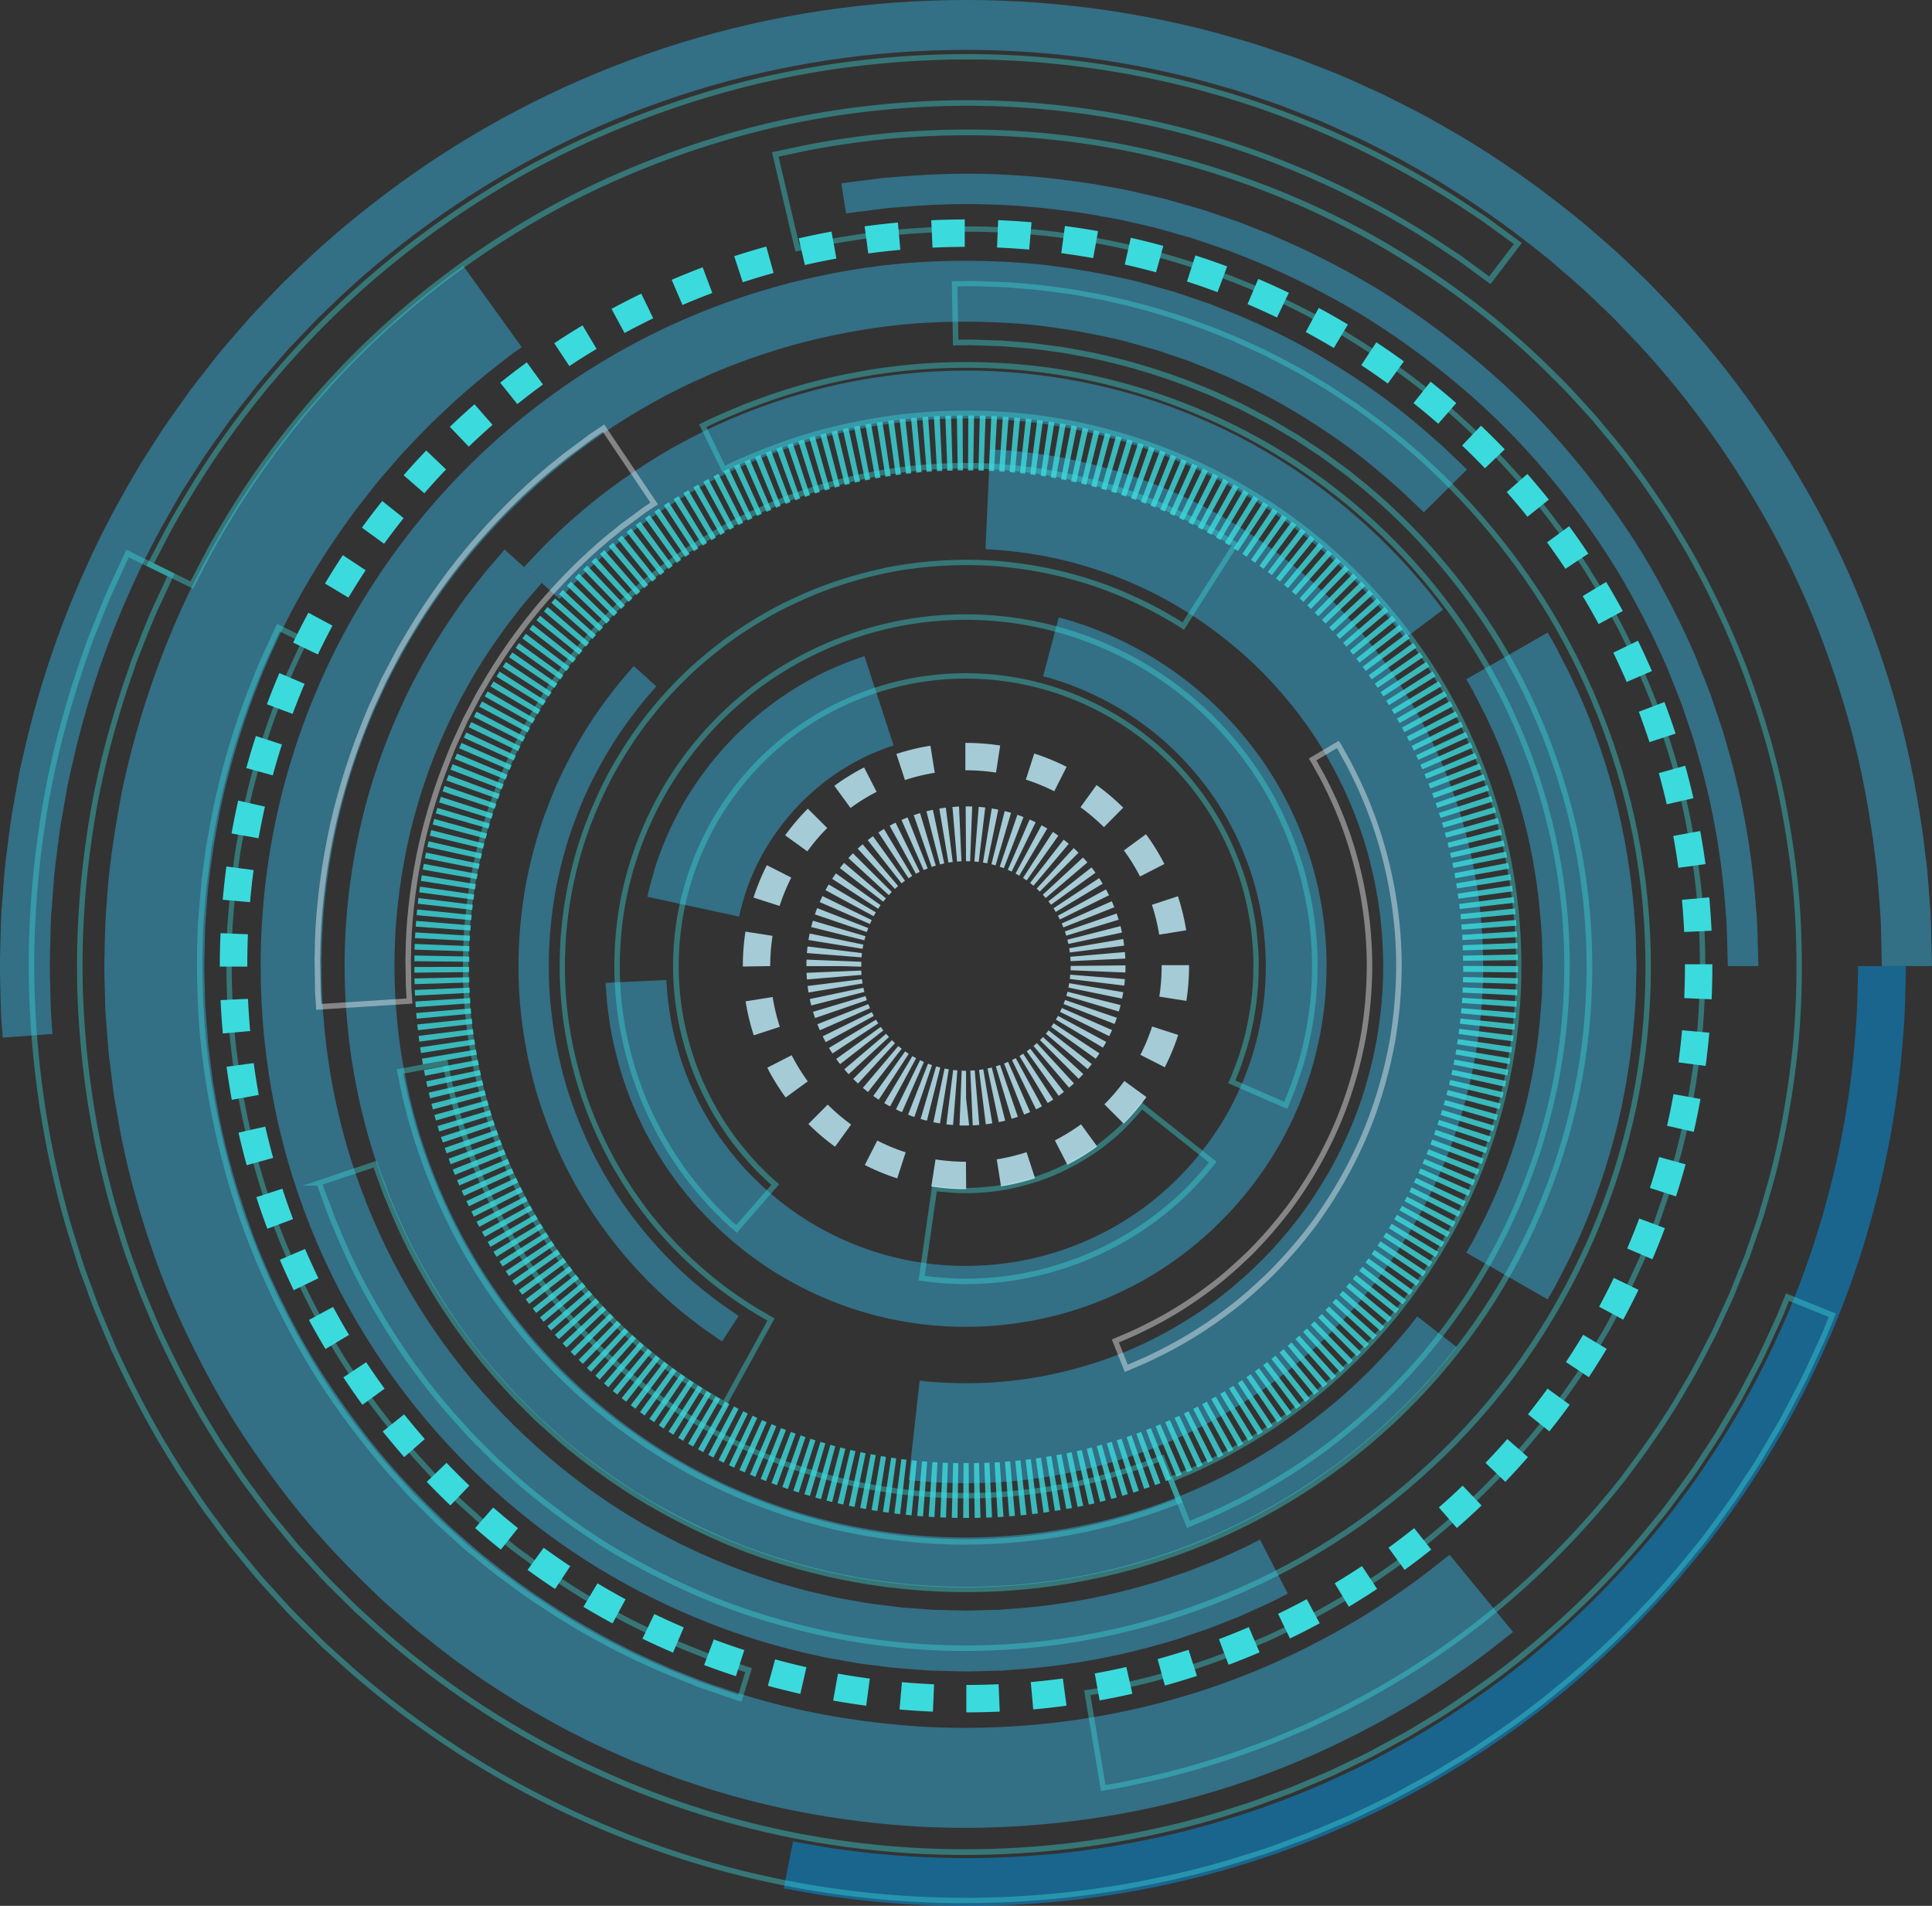 <svg xmlns="http://www.w3.org/2000/svg" viewBox="0 0 352.52 347.7"><rect x="0" y="0" width="352.52" height="347.7" fill="#333333" stroke="none"/><path d="M144.7 335.94s1.11.2 3.18.57c1.04.18 2.32.4 3.82.67 1.51.19 3.25.42 5.2.67 7.8.92 19.03 1.69 32.45.62 13.41-1 29.02-4.07 44.79-10.07 15.79-5.94 31.56-15.01 45.46-26.38 13.83-11.46 25.78-25.14 34.66-39.46 8.96-14.28 15.01-28.98 18.62-41.97a160.03 160.03 0 0 0 5.66-32.02c.36-3.91.37-7 .43-9.1.05-2.1.07-3.22.07-3.22h8.72s-.03 1.18-.08 3.39c-.06 2.21-.08 5.46-.45 9.58-.6 8.23-2.07 20.05-5.96 33.74-3.81 13.69-10.18 29.19-19.62 44.23-9.35 15.09-21.94 29.5-36.51 41.57-14.63 11.99-31.26 21.54-47.89 27.8-16.62 6.33-33.07 9.56-47.2 10.61a173.6 173.6 0 0 1-34.18-.65c-2.05-.26-3.89-.5-5.48-.71-1.59-.28-2.93-.51-4.03-.7-2.19-.39-3.35-.6-3.35-.6l1.68-8.56Z" fill="#0099eb" opacity=".5"/><path d="m95.19 63.34-1.04.74c-.7.47-1.69 1.24-2.97 2.25-2.58 2-6.32 5-10.72 9.22-2.25 2.06-4.55 4.53-7.08 7.19-1.2 1.39-2.45 2.83-3.75 4.33-1.3 1.5-2.51 3.16-3.84 4.81a140.433 140.433 0 0 0-14.91 24.25c-4.5 9.43-8.29 20.17-10.76 31.89-1.1 5.88-2.12 11.96-2.47 18.24-.31 3.13-.27 6.31-.38 9.52 0 1.6.07 3.21.1 4.83l.06 2.43c.03.81.11 1.62.17 2.44.12 1.63.25 3.26.37 4.9.21 1.63.41 3.27.62 4.92.11.82.19 1.65.33 2.47l.44 2.46c.31 1.64.54 3.3.93 4.94 1.38 6.58 3.34 13.11 5.67 19.55 2.39 6.43 5.33 12.7 8.65 18.79 3.32 6.09 7.24 11.88 11.45 17.42 4.2 5.56 8.93 10.71 13.92 15.52 2.46 2.45 5.11 4.67 7.72 6.94 2.71 2.13 5.37 4.32 8.21 6.25 2.75 2.04 5.68 3.81 8.54 5.64 2.95 1.69 5.85 3.42 8.88 4.89 2.96 1.6 6.05 2.87 9.07 4.25 3.09 1.2 6.12 2.49 9.24 3.47 12.35 4.28 24.91 6.39 36.85 7.13 11.96.65 23.32-.29 33.58-2.2 10.27-1.91 19.45-4.84 27.28-8.09 7.84-3.25 14.35-6.83 19.56-9.97 5.17-3.23 9.06-6.03 11.65-8.02 2.57-2.02 3.94-3.09 3.94-3.09l11.58 14.08-4.45 3.5c-2.93 2.25-7.33 5.42-13.18 9.06-5.9 3.56-13.26 7.6-22.14 11.28-8.87 3.68-19.26 7-30.89 9.17-11.62 2.16-24.45 3.23-37.95 2.49-13.49-.82-27.71-3.24-41.7-8.07-3.53-1.12-6.97-2.56-10.46-3.93-3.42-1.54-6.91-3-10.26-4.8-3.42-1.67-6.71-3.62-10.04-5.54-3.24-2.06-6.54-4.07-9.66-6.38-3.2-2.19-6.22-4.65-9.28-7.07-2.96-2.55-5.94-5.08-8.73-7.84-5.64-5.44-10.98-11.27-15.73-17.55-4.77-6.26-9.19-12.81-12.95-19.7-3.76-6.89-7.09-13.98-9.79-21.26-2.65-7.29-4.86-14.69-6.42-22.14-.43-1.85-.7-3.73-1.05-5.59l-.49-2.79c-.16-.93-.25-1.86-.38-2.79-.23-1.86-.47-3.71-.7-5.56-.14-1.85-.28-3.7-.43-5.54-.06-.92-.16-1.84-.19-2.76-.02-.92-.05-1.83-.07-2.75-.04-1.83-.11-3.65-.11-5.46.12-3.62.09-7.21.43-10.75.41-7.1 1.55-13.98 2.8-20.63 2.8-13.26 7.09-25.43 12.18-36.1A159.132 159.132 0 0 1 51.3 80.8c1.5-1.88 2.88-3.74 4.34-5.44 1.47-1.69 2.88-3.33 4.24-4.89 2.86-3.01 5.46-5.8 8-8.13 4.97-4.77 9.21-8.16 12.12-10.42 1.45-1.15 2.57-2.01 3.36-2.55.78-.55 1.18-.84 1.18-.84l10.65 14.8Z" fill="#35acd8" opacity=".5"/><path d="M352.52 176.24s-.05-2.21-.15-6.34c-.02-2.07-.2-4.62-.44-7.62-.13-1.5-.21-3.11-.42-4.82-.22-1.71-.45-3.53-.69-5.45-1.1-7.66-2.78-16.97-5.99-27.31-3.18-10.33-7.66-21.75-14.11-33.38-6.45-11.61-14.69-23.53-25.03-34.69-1.31-1.38-2.63-2.76-3.96-4.15-1.32-1.4-2.77-2.7-4.16-4.06-2.78-2.74-5.82-5.27-8.83-7.88-6.19-5.04-12.76-9.91-19.84-14.25-1.73-1.14-3.58-2.12-5.38-3.18-1.81-1.05-3.63-2.09-5.53-3.03-1.88-.96-3.75-1.94-5.66-2.87-1.94-.88-3.88-1.76-5.83-2.64-1.94-.91-3.96-1.64-5.95-2.44-2-.79-4.01-1.59-6.07-2.26-2.05-.69-4.1-1.4-6.17-2.06-2.09-.6-4.19-1.19-6.29-1.79-16.88-4.54-34.67-6.56-52.3-5.9-17.65.62-35.3 3.97-51.77 9.76-16.49 5.76-31.8 13.94-45.21 23.71-6.69 4.9-13 10.1-18.71 15.69l-2.16 2.07c-.71.69-1.38 1.42-2.07 2.13-1.36 1.43-2.71 2.85-4.05 4.27-1.28 1.47-2.55 2.94-3.81 4.39-.63.73-1.26 1.45-1.87 2.19-.59.75-1.19 1.5-1.77 2.25-1.17 1.5-2.35 2.97-3.48 4.47-1.09 1.53-2.17 3.04-3.24 4.55-.53.76-1.06 1.51-1.59 2.26-.5.77-.99 1.54-1.49 2.3-.98 1.53-1.95 3.06-2.91 4.56-3.65 6.16-6.97 12.25-9.68 18.33-5.53 12.1-9.21 23.8-11.58 34.34-.29 1.32-.62 2.61-.86 3.89-.23 1.29-.46 2.55-.69 3.79-.45 2.48-.88 4.88-1.14 7.2-.29 2.32-.6 4.54-.81 6.67-.16 2.13-.32 4.16-.47 6.09-.17 1.93-.21 3.76-.25 5.48-.04 1.72-.08 3.33-.12 4.83-.02 3 .1 5.55.14 7.62.03 2.07.16 3.65.24 4.72l.12 1.62 9.09-.67-.12-1.54c-.08-1.01-.2-2.52-.23-4.48-.04-1.96-.15-4.38-.14-7.23.03-1.42.07-2.95.11-4.58.04-1.63.07-3.37.24-5.2.14-1.83.29-3.76.44-5.78.19-2.02.5-4.12.77-6.32.24-2.2.65-4.47 1.08-6.83.21-1.18.43-2.38.65-3.6.23-1.22.54-2.44.82-3.69 2.24-9.99 5.73-21.08 10.97-32.56 2.57-5.76 5.72-11.53 9.17-17.38.91-1.43 1.84-2.87 2.77-4.33.47-.73.94-1.45 1.41-2.18.5-.71 1-1.43 1.5-2.14 1.02-1.43 2.04-2.87 3.07-4.31 1.07-1.42 2.19-2.82 3.3-4.24l1.68-2.13c.57-.7 1.18-1.38 1.77-2.08 1.2-1.38 2.4-2.77 3.62-4.17 1.27-1.34 2.56-2.69 3.85-4.05.65-.67 1.29-1.36 1.96-2.02l2.05-1.96c5.41-5.3 11.4-10.23 17.75-14.88 12.72-9.26 27.23-17.02 42.87-22.48 15.62-5.49 32.34-8.66 49.09-9.25 16.73-.63 33.6 1.29 49.6 5.58 1.99.57 3.98 1.13 5.96 1.7 1.96.62 3.91 1.3 5.85 1.96 1.95.63 3.85 1.39 5.75 2.14 1.89.77 3.81 1.45 5.64 2.32 1.85.84 3.69 1.67 5.53 2.5 1.81.88 3.59 1.82 5.37 2.72 1.79.89 3.52 1.88 5.24 2.87 1.71 1.01 3.46 1.93 5.1 3.02 6.72 4.12 12.94 8.74 18.82 13.51 2.86 2.48 5.74 4.88 8.38 7.48 1.32 1.29 2.7 2.52 3.95 3.85 1.26 1.32 2.51 2.64 3.76 3.94 9.81 10.58 17.62 21.89 23.74 32.9 6.12 11.03 10.37 21.85 13.38 31.64 3.05 9.8 4.63 18.62 5.67 25.89.23 1.82.45 3.55.65 5.17s.27 3.16.39 4.58c.23 2.84.41 5.26.42 7.23.09 3.93.14 6.02.14 6.02h9.12Z" fill="#35acd8" opacity=".5"/><path d="M315.26 176.24s-.02-.94-.07-2.7c-.06-1.76-.04-4.34-.35-7.62-.46-6.54-1.59-15.92-4.62-26.78-.38-1.35-.78-2.74-1.18-4.15-.47-1.39-.95-2.8-1.43-4.24-.24-.72-.49-1.44-.74-2.17-.28-.72-.56-1.44-.85-2.17-.58-1.46-1.16-2.94-1.76-4.44-2.57-5.92-5.64-12-9.27-18.04-7.39-11.97-17.03-23.73-28.53-33.41-5.72-4.87-11.82-9.29-18.12-13.16-6.34-3.81-12.87-7.06-19.37-9.75-1.64-.65-3.26-1.29-4.87-1.92-1.64-.55-3.26-1.1-4.86-1.65-1.59-.58-3.22-1-4.81-1.46-1.6-.43-3.15-.95-4.73-1.28-1.57-.36-3.12-.72-4.65-1.07-1.53-.35-3.06-.57-4.55-.85-2.98-.6-5.9-.9-8.69-1.26-11.2-1.29-20.64-.94-27.18-.37-.82.06-1.59.12-2.32.18-.73.07-1.41.17-2.04.25-1.27.16-2.34.3-3.22.41-.87.11-1.54.2-1.99.25l-.68.12-.87-5.48s.24-.04.71-.13c.47-.06 1.17-.15 2.07-.27.91-.11 2.03-.26 3.34-.42.66-.08 1.36-.19 2.12-.25s1.56-.12 2.42-.18c6.8-.59 16.6-.96 28.25.38 2.9.38 5.94.69 9.04 1.31 1.55.3 3.14.52 4.73.89 1.59.37 3.2.74 4.84 1.12 1.65.34 3.26.88 4.93 1.33 1.65.48 3.34.91 5 1.51 1.67.57 3.35 1.14 5.06 1.72 1.67.66 3.36 1.33 5.07 2 6.76 2.8 13.55 6.18 20.14 10.15 6.55 4.02 12.89 8.62 18.84 13.68 11.96 10.07 21.98 22.29 29.67 34.74 3.78 6.27 6.98 12.6 9.65 18.76l1.83 4.61c.3.76.59 1.51.88 2.26.26.76.51 1.51.77 2.26.5 1.5 1 2.97 1.49 4.41.42 1.47.83 2.9 1.23 4.31 3.15 11.3 4.33 21.05 4.81 27.85.32 3.4.31 6.09.37 7.92.04 1.83.07 2.8.07 2.8h-5.55Z" fill="#35acd8" opacity=".5"/><path d="M298.53 173.49c-.02-.87-.05-1.93-.08-3.15-.05-1.21-.19-2.58-.29-4.07-.46-5.96-1.6-13.86-3.67-21.54-2.04-7.69-4.87-15.15-7.49-20.52-.58-1.38-1.28-2.56-1.81-3.65-.55-1.08-1.04-2.02-1.43-2.79-.87-1.51-1.37-2.37-1.37-2.37l-14.85 8.53s.43.74 1.18 2.04c.34.67.75 1.48 1.23 2.4.45.94 1.07 1.95 1.56 3.13 2.25 4.61 4.68 11.02 6.43 17.62 1.78 6.6 2.76 13.39 3.15 18.52.08 1.28.21 2.46.26 3.5.02 1.05.04 1.96.06 2.72.04 1.51.07 2.37.07 2.37s-.03.86-.07 2.37c-.02.75-.04 1.67-.06 2.72-.04 1.05-.17 2.22-.26 3.5-.39 5.13-1.37 11.92-3.15 18.52-1.75 6.6-4.18 13.01-6.43 17.62-.49 1.19-1.1 2.19-1.56 3.13-.47.93-.89 1.74-1.23 2.4-.75 1.3-1.18 2.04-1.18 2.04l14.85 8.53s.5-.86 1.37-2.37c.4-.77.88-1.71 1.43-2.79.53-1.09 1.23-2.27 1.81-3.65 2.61-5.37 5.45-12.83 7.49-20.51 2.07-7.68 3.21-15.59 3.67-21.54.1-1.49.24-2.85.29-4.07.03-1.21.05-2.28.08-3.15.05-1.75.07-2.74.07-2.74s-.03-1-.07-2.74ZM259.78 93.48s-.34-.38-1.06-1.04c-.71-.68-1.76-1.68-3.14-2.99-2.86-2.49-7-6.25-12.88-10.22-5.84-3.99-13.29-8.41-22.46-12.05-1.15-.45-2.31-.91-3.49-1.38-1.2-.41-2.43-.82-3.67-1.24-.62-.21-1.24-.42-1.87-.64-.64-.18-1.28-.36-1.93-.54-1.3-.36-2.6-.76-3.94-1.11-5.37-1.33-11.09-2.36-17.13-3.03-6.05-.56-12.41-.72-18.97-.37-6.55.33-13.26 1.36-20.03 2.93-13.52 3.16-27.23 8.99-39.73 17.64-12.5 8.62-23.72 20.05-32.31 33.48-8.61 13.41-14.54 28.8-17.06 44.78-2.54 15.99-1.73 32.6 2.25 47.98 3.97 15.42 11.11 29.71 20.33 41.78 9.22 12.09 20.45 21.95 32.32 29.19 11.91 7.22 24.34 11.95 36.19 14.49 1.47.39 2.96.58 4.42.86 1.46.26 2.9.55 4.35.69 1.44.18 2.87.37 4.27.55 1.42.11 2.82.21 4.2.31 1.38.14 2.75.17 4.1.19 1.35.02 2.68.09 4 .09 1.31-.04 2.61-.07 3.89-.1.64-.01 1.27-.03 1.9-.04l1.86-.15c9.86-.67 18.32-2.45 25.1-4.44 1.71-.44 3.29-1.01 4.78-1.51 1.49-.5 2.9-.96 4.16-1.5 1.28-.5 2.46-.97 3.55-1.39 1.07-.46 2.03-.92 2.89-1.3.87-.39 1.63-.73 2.29-1.03.66-.3 1.19-.6 1.62-.82.87-.45 1.32-.68 1.32-.68l5.08 9.87-1.45.74c-.48.24-1.06.56-1.78.9-.72.33-1.56.7-2.5 1.13-.95.42-1.99.92-3.17 1.42-1.19.47-2.48.98-3.88 1.53-1.39.58-2.92 1.09-4.56 1.64-1.63.55-3.36 1.17-5.24 1.66-7.42 2.18-16.68 4.12-27.47 4.86-.67.05-1.35.11-2.04.16-.69.02-1.38.03-2.07.05-1.39.04-2.81.07-4.25.11-1.44 0-2.89-.07-4.37-.1s-2.97-.06-4.48-.21c-1.51-.12-3.04-.23-4.59-.35-1.54-.2-3.1-.39-4.68-.59-1.58-.16-3.16-.47-4.76-.76-1.6-.3-3.23-.52-4.84-.94-12.98-2.78-26.6-7.96-39.63-15.87-12.99-7.93-25.28-18.71-35.36-31.93-10.09-13.2-17.91-28.85-22.25-45.74-4.35-16.86-5.24-34.98-2.46-52.48 2.76-17.5 9.25-34.36 18.68-49.04 9.4-14.7 21.68-27.19 35.35-36.62 13.67-9.47 28.69-15.85 43.5-19.32 7.41-1.72 14.76-2.84 21.92-3.21 7.16-.38 14.11-.21 20.73.41 6.61.73 12.88 1.86 18.76 3.32 1.46.38 2.89.82 4.31 1.21.71.2 1.41.4 2.11.6.69.23 1.37.47 2.05.7 1.36.46 2.7.91 4.01 1.36 1.29.51 2.57 1.02 3.82 1.51 10.04 3.99 18.19 8.82 24.59 13.19 6.43 4.35 10.97 8.45 14.09 11.18 1.5 1.43 2.66 2.53 3.43 3.27.79.73 1.16 1.14 1.16 1.14l-7.88 7.81Z" fill="#35acd8" opacity=".5"/><path d="M256.3 116.44s-.42-.55-1.21-1.57c-.4-.51-.89-1.14-1.47-1.88-.61-.71-1.31-1.53-2.1-2.44-3.18-3.63-7.97-8.58-14.52-13.61-6.52-5.06-14.9-10.08-24.56-13.84-9.64-3.79-20.56-6.15-31.56-6.67-11.01-.47-22.07.85-32.01 3.72-9.95 2.82-18.76 7.04-25.75 11.47a98.031 98.031 0 0 0-15.75 12.27c-1.77 1.64-3.04 3.03-3.93 3.96l-1.35 1.44-6.47-5.84 1.47-1.56c.97-1.01 2.35-2.52 4.27-4.31 3.77-3.61 9.48-8.54 17.13-13.34 7.61-4.82 17.19-9.41 28.01-12.47 10.8-3.12 22.83-4.57 34.79-4.05 11.96.57 23.83 3.14 34.32 7.26 10.51 4.08 19.62 9.55 26.71 15.05a110.28 110.28 0 0 1 15.78 14.79c.85 1 1.61 1.89 2.28 2.66.63.8 1.16 1.48 1.6 2.04.86 1.11 1.32 1.71 1.32 1.71l-6.98 5.23Z" fill="#35acd8" opacity=".5"/><path d="M167.78 251.88s.24.03.7.08c.46.07 1.14.12 2.03.17 1.78.13 4.41.29 7.74.19 6.65-.12 16.29-1.33 26.92-5.64 5.29-2.18 10.77-5.16 16.08-9.01 5.25-3.92 10.37-8.66 14.78-14.3 2.26-2.78 4.24-5.84 6.13-8.99 1.85-3.18 3.45-6.55 4.87-10.03 2.75-6.98 4.53-14.49 5.11-22.1.33-3.8.3-7.63.04-11.42-.25-3.79-.81-7.55-1.64-11.21-.8-3.67-1.87-7.25-3.21-10.68-.62-1.73-1.41-3.39-2.13-5.05-.82-1.62-1.58-3.26-2.48-4.8-3.45-6.27-7.78-11.74-12.36-16.42a77.893 77.893 0 0 0-14.46-11.43c-9.78-6.02-19.15-8.61-25.67-9.85-3.29-.58-5.9-.87-7.68-1.02-1.78-.12-2.74-.19-2.74-.19l.84-18.22 3.39.23c2.21.18 5.44.53 9.51 1.26 4.06.78 8.96 1.94 14.4 3.88a93.15 93.15 0 0 1 17.45 8.34c6.05 3.71 12.19 8.39 17.9 14.15 5.68 5.78 11.04 12.59 15.33 20.37 1.12 1.92 2.08 3.94 3.08 5.96.91 2.06 1.87 4.12 2.64 6.27 1.66 4.25 2.98 8.69 3.99 13.23 1.03 4.54 1.72 9.19 2.03 13.88.32 4.69.36 9.43-.05 14.14-.72 9.42-2.92 18.73-6.34 27.4-1.75 4.32-3.75 8.5-6.04 12.45-2.33 3.92-4.81 7.71-7.59 11.15-5.45 6.96-11.77 12.84-18.29 17.69a96.888 96.888 0 0 1-19.95 11.19 95.342 95.342 0 0 1-18.54 5.44 91.439 91.439 0 0 1-14.81 1.56c-4.13.12-7.38-.07-9.59-.23-1.11-.07-1.95-.14-2.52-.22-.57-.07-.86-.1-.86-.1l2.01-18.12Z" fill="#35acd8" opacity=".5"/><path d="M92.08 100.26s-.93 1.07-2.66 3.09c-.88 1-1.89 2.29-3.07 3.82-1.2 1.51-2.49 3.32-3.9 5.38-2.78 4.13-5.99 9.31-8.91 15.63-2.94 6.31-5.71 13.7-7.65 22.04-1.93 8.33-3.13 17.57-3 27.34.05 4.89.46 9.9 1.16 14.99.78 5.07 1.82 10.22 3.33 15.35 2.98 10.25 7.54 20.46 13.65 29.91s13.74 18.08 22.42 25.34c8.69 7.3 18.57 13.32 28.94 17.66 10.37 4.36 21.21 7.05 31.82 8.17 21.28 2.28 41.41-1.79 57.05-8.67 7.86-3.4 14.67-7.4 20.35-11.42 5.67-4.03 10.27-8 13.81-11.49 1.8-1.71 3.27-3.37 4.61-4.76 1.3-1.42 2.34-2.69 3.21-3.69.87-1 1.5-1.81 1.92-2.36.42-.54.64-.83.64-.83l-7.2-5.6s-.2.26-.59.76c-.39.5-.96 1.25-1.76 2.17-.8.92-1.76 2.09-2.96 3.4-1.23 1.28-2.58 2.8-4.24 4.38-3.25 3.21-7.49 6.86-12.7 10.57-5.22 3.69-11.48 7.37-18.7 10.5-14.38 6.33-32.91 10.06-52.48 7.97-9.76-1.03-19.72-3.5-29.26-7.51a104.17 104.17 0 0 1-26.61-16.24c-8-6.69-15.01-14.63-20.63-23.31-5.62-8.68-9.81-18.06-12.55-27.49-1.39-4.71-2.34-9.46-3.06-14.12-.65-4.68-1.02-9.29-1.07-13.79-.12-9 .99-17.49 2.76-25.15 3.6-15.36 10.08-27.1 15.23-34.63 1.3-1.89 2.48-3.56 3.59-4.95 1.08-1.41 2.01-2.6 2.82-3.52 1.6-1.85 2.45-2.84 2.45-2.84l-6.77-6.11Z" fill="#35acd8" opacity=".5"/><path d="M119.74 125.22s-.33.39-.96 1.12c-.62.74-1.58 1.78-2.65 3.23a74.217 74.217 0 0 0-7.95 12.58c-1.43 2.74-2.67 5.85-3.88 9.16a84.078 84.078 0 0 0-2.85 10.74c-1.39 7.58-1.79 15.9-.66 24.06.54 4.08 1.4 8.11 2.54 12 1.18 3.88 2.64 7.59 4.29 11.07 3.32 6.97 7.54 12.88 11.63 17.5 4.08 4.64 8.05 7.96 10.92 10.12 1.4 1.13 2.61 1.87 3.39 2.44.79.56 1.22.83 1.22.83l-3.03 4.65s-.47-.29-1.31-.89c-.84-.61-2.13-1.41-3.63-2.62a79.495 79.495 0 0 1-11.7-10.85c-4.38-4.95-8.91-11.3-12.48-18.78a86.88 86.88 0 0 1-4.61-11.88 83.822 83.822 0 0 1-2.72-12.87c-1.2-8.75-.78-17.67.71-25.8.79-4.06 1.84-7.93 3.06-11.52 1.3-3.56 2.63-6.9 4.17-9.84a78.524 78.524 0 0 1 8.53-13.5c1.16-1.55 2.18-2.67 2.84-3.46l1.03-1.2 4.12 3.72Z" fill="#35acd8" opacity=".5"/><path d="M157.75 119.71s-.46.15-1.27.41c-.79.31-1.93.71-3.26 1.27-2.69 1.08-6.14 2.85-9.37 4.96-3.25 2.1-6.23 4.58-8.34 6.58-.52.51-1.02.95-1.43 1.37-.41.43-.76.81-1.05 1.12-.59.61-.93.97-.93.97s-.32.37-.87 1.02c-.28.32-.62.71-1 1.16-.38.45-.77 1-1.22 1.57-1.78 2.3-3.94 5.52-5.69 8.96-1.76 3.43-3.18 7.04-3.98 9.83-.42 1.39-.7 2.56-.93 3.38-.18.83-.28 1.3-.28 1.3l16.74 3.62.19-.93c.17-.58.36-1.42.66-2.4.56-1.98 1.57-4.54 2.82-6.97 1.24-2.44 2.78-4.73 4.05-6.37.32-.41.59-.8.87-1.12.28-.32.52-.6.72-.83.39-.47.62-.74.62-.74s.24-.25.67-.69c.21-.22.46-.49.75-.81.3-.3.66-.61 1.03-.98 1.51-1.43 3.62-3.2 5.93-4.68 2.3-1.49 4.73-2.76 6.65-3.52.95-.4 1.76-.67 2.32-.9.57-.18.9-.28.9-.28l-5.31-16.28Z" fill="#35acd8" opacity=".5"/><path d="M121.59 178.78s0 .24.04.69c.03.46.08 1.13.15 2.02.22 1.75.47 4.35 1.27 7.55.78 3.2 1.97 7.05 4 11.16.96 2.08 2.23 4.16 3.61 6.33 1.44 2.13 3.1 4.26 4.97 6.38 3.84 4.16 8.62 8.22 14.29 11.29a54.5 54.5 0 0 0 19.2 6.29c7.01.92 14.47.47 21.62-1.49 7.16-1.95 13.98-5.4 19.84-10.13 5.86-4.73 10.8-10.77 14.2-17.29a54.4 54.4 0 0 0 5.99-20.75c.58-7.05-.22-13.98-2.06-20.18-1.87-6.2-4.68-11.7-7.98-16.27-3.3-4.55-7.02-8.3-10.67-11.13a54.142 54.142 0 0 0-10.05-6.29c-2.97-1.4-5.39-2.33-7.08-2.82-.84-.28-1.48-.48-1.93-.58-.44-.12-.67-.18-.67-.18l2.85-10.73.8.21c.54.12 1.31.37 2.32.7 2.03.6 4.95 1.71 8.53 3.4a66.13 66.13 0 0 1 12.09 7.57c4.37 3.4 8.83 7.87 12.81 13.37 3.97 5.5 7.37 12.13 9.61 19.6 2.22 7.46 3.19 15.77 2.48 24.25-.69 8.47-3.09 17.09-7.22 24.98-4.12 7.88-10.01 15.09-17.06 20.78-7.04 5.7-15.28 9.87-23.89 12.21-8.61 2.36-17.56 2.9-25.98 1.79a65.269 65.269 0 0 1-23.12-7.57c-6.84-3.71-12.56-8.56-17.16-13.56a72.46 72.46 0 0 1-5.98-7.69c-1.66-2.61-3.19-5.12-4.35-7.62-2.44-4.95-3.88-9.58-4.81-13.43-.95-3.85-1.27-6.97-1.52-9.08-.08-1.06-.14-1.87-.18-2.42-.05-.55-.05-.83-.05-.83l11.09-.52Z" fill="#35acd8" opacity=".5"/><path d="m35.2 107.39-8.46-4.17 2.3-4.4c.94-1.8 2.22-4.25 3.96-7.11 5.57-9.52 12.18-18.55 19.64-26.81 10.21-11.44 22.67-21.85 36.02-30.09 14.74-9.22 31.89-16.32 49.58-20.54 12.57-2.93 25.47-4.41 38.33-4.41 5.16 0 10.29.25 15.27.73 19.8 1.86 35.74 7 45.63 10.98a169.46 169.46 0 0 1 29.47 15.2l4.46 2.96 6.28 4.6-5.72 7.5-5.94-4.35-4.21-2.79A159.478 159.478 0 0 0 234 30.34c-9.32-3.75-24.34-8.6-43.03-10.35-4.69-.46-9.53-.69-14.39-.69-12.13 0-24.3 1.4-36.17 4.16-16.71 3.99-32.89 10.7-46.77 19.38-12.6 7.78-24.35 17.59-33.97 28.38-7.03 7.79-13.26 16.3-18.52 25.29-1.63 2.66-2.83 4.97-3.71 6.66l-2.21 4.23Zm-7.11-4.61 6.67 3.28 1.75-3.36c.88-1.7 2.09-4.02 3.73-6.71 5.29-9.04 11.57-17.61 18.64-25.45 9.68-10.86 21.51-20.73 34.19-28.56 13.98-8.74 30.25-15.49 47.07-19.51 11.95-2.78 24.19-4.19 36.39-4.19 4.89 0 9.77.23 14.48.7 18.8 1.77 33.93 6.64 43.31 10.42 9.72 3.85 19.13 8.71 27.99 14.44l4.24 2.8 5.17 3.79 4.51-5.91-5.79-4.21-4.08-2.71a168.793 168.793 0 0 0-29.29-15.11c-9.83-3.96-25.67-9.06-45.35-10.91-4.94-.48-10.05-.73-15.17-.73-12.79 0-25.61 1.48-38.1 4.39-17.58 4.2-34.62 11.26-49.28 20.42-13.28 8.2-25.66 18.54-35.8 29.91a161.863 161.863 0 0 0-19.52 26.65c-1.73 2.83-3 5.27-3.93 7.06l-1.82 3.5Z" fill="#3bdbdd" opacity=".4"/><path d="m200.89 326.78-3.08-18.38 1.72-.28c.73-.1 1.81-.31 3.51-.68 3.26-.67 7.69-1.66 13.2-3.41 2.35-.68 4.86-1.61 7.52-2.59l1.68-.62 5.08-2.15c1.12-.47 2.22-1.01 3.39-1.58.65-.32 1.31-.64 1.98-.95 8.22-4.08 16.03-9 23.19-14.62 8.42-6.65 16.11-14.39 22.87-22.99 3.91-5.23 7.1-9.74 9.89-14.71 1.12-1.79 2.11-3.7 3.06-5.55.44-.85.88-1.69 1.33-2.54.43-.87.84-1.77 1.25-2.67.24-.52.47-1.03.71-1.54l.98-2.13c.2-.45.38-.91.57-1.37.1-.27.21-.53.32-.8l1.77-4.41 1.55-4.51c.09-.26.18-.53.27-.8.17-.49.34-.97.49-1.47l.67-2.32c.15-.56.32-1.12.48-1.68.29-.97.58-1.98.81-2.98 1.52-5.93 2.63-12.25 3.42-19.33.63-6.18.8-12.89.51-19.92-.26-6.12-1.07-12.64-2.49-19.93-1.18-6.15-2.96-12.47-5.43-19.34-.93-2.69-2.05-5.34-3.14-7.91l-.59-1.39-.85-1.79c-1.12-2.36-2.28-4.8-3.58-7.09-1.2-2.32-2.57-4.57-3.9-6.73-.37-.6-.73-1.2-1.1-1.8l-.86-1.28c-1.5-2.24-3.05-4.56-4.72-6.7-1.4-1.97-2.96-3.83-4.46-5.63l-1.59-1.92c-.5-.54-1.01-1.1-1.52-1.67-1.6-1.77-3.25-3.59-4.98-5.24-8.14-8.22-17.83-15.57-28.84-21.85-9.38-5.27-19.47-9.44-29.97-12.38-8.86-2.48-17.95-4.03-27.03-4.61-2.77-.18-5.61-.27-8.44-.27-4.1 0-8.26.19-12.72.57-6.03.61-10.66 1.41-13.48 1.97l-5.21 1.1-4.27-18.14 5.85-1.24c4.72-.94 9.89-1.7 15.36-2.25 5.06-.44 9.79-.65 14.47-.65 3.23 0 6.47.1 9.64.31 10.35.66 20.72 2.43 30.82 5.25 11.95 3.35 23.43 8.09 34.11 14.09 12.48 7.12 23.53 15.49 32.85 24.89 2.07 1.98 4.04 4.17 5.95 6.28l1.46 1.61c.53.64 1.05 1.27 1.57 1.89 1.79 2.15 3.65 4.37 5.32 6.71 2 2.58 3.86 5.36 5.65 8.06l.7 1.05 1.01 1.65c1.59 2.6 3.24 5.28 4.68 8.06 1.54 2.74 2.92 5.65 4.26 8.47l1.25 2.74c1.31 3.08 2.67 6.26 3.79 9.49 2.79 7.75 4.81 14.95 6.18 22.01 1.61 8.22 2.53 15.65 2.83 22.7.34 7.96.14 15.6-.58 22.71-.88 8.01-2.15 15.21-3.89 22.02-.27 1.17-.62 2.35-.95 3.49-.18.61-.35 1.21-.52 1.82l-.77 2.63c-.17.58-.37 1.15-.57 1.72-.1.29-.2.59-.3.88l-1.77 5.13-2.01 5.01c-.12.28-.23.56-.34.85-.22.55-.44 1.11-.68 1.65l-1.11 2.42c-.25.53-.49 1.07-.74 1.6-.49 1.07-.98 2.15-1.5 3.2-.47.87-.91 1.74-1.36 2.6-1.14 2.19-2.31 4.46-3.63 6.58-3.51 6.21-7.67 11.95-11.27 16.74-7.69 9.81-16.46 18.62-26.08 26.22-8.17 6.39-17.06 12-26.43 16.66-.71.33-1.4.67-2.08 1-1.39.67-2.7 1.31-4.04 1.88l-5.78 2.44-1.33.49c-3.24 1.2-6.29 2.33-9.13 3.16-6.29 2-11.33 3.12-15.01 3.88-1.93.42-3.17.66-4.03.78l-1.86.3Zm-1.93-17.55 2.75 16.41.89-.14c.84-.12 2.07-.36 3.97-.77 3.66-.75 8.66-1.87 14.92-3.86 2.82-.83 5.86-1.95 9.08-3.14l1.32-.49 5.75-2.43c1.31-.56 2.62-1.19 3.99-1.86.69-.33 1.38-.67 2.08-1 9.3-4.63 18.14-10.19 26.25-16.54 9.55-7.54 18.27-16.3 25.9-26.04 3.57-4.76 7.71-10.47 11.2-16.64 1.3-2.11 2.47-4.36 3.6-6.53.45-.87.9-1.73 1.36-2.6.51-1.03 1-2.09 1.48-3.15.24-.54.49-1.07.74-1.6l1.11-2.41c.24-.52.45-1.06.66-1.6.11-.28.23-.57.34-.85l2-4.98 1.76-5.1c.1-.29.2-.59.3-.89.19-.56.39-1.11.55-1.68l.76-2.63c.17-.6.35-1.21.52-1.83.33-1.12.67-2.29.94-3.45 1.73-6.78 3-13.93 3.87-21.89.72-7.06.92-14.65.58-22.56-.3-7.01-1.22-14.38-2.82-22.55-1.35-7.01-3.36-14.17-6.14-21.87-1.11-3.21-2.46-6.37-3.77-9.43l-.46-1.07-.77-1.63c-1.33-2.8-2.7-5.7-4.23-8.42-1.43-2.76-3.07-5.43-4.65-8.01l-1.7-2.67c-1.79-2.68-3.64-5.45-5.62-8.01-1.66-2.32-3.51-4.53-5.29-6.66-.52-.62-1.04-1.25-1.56-1.88l-1.45-1.6c-1.9-2.1-3.86-4.27-5.91-6.23-9.26-9.35-20.24-17.67-32.64-24.74-10.61-5.96-22.01-10.67-33.89-14a149.105 149.105 0 0 0-40.19-5.53c-4.65 0-9.36.21-14.38.64-5.43.54-10.57 1.3-15.25 2.23l-4.85 1.03 3.81 16.19 4.26-.9c2.84-.57 7.5-1.37 13.59-1.99 4.5-.38 8.69-.57 12.82-.57a132.277 132.277 0 0 1 35.73 4.91 137.89 137.89 0 0 1 30.2 12.48c11.08 6.33 20.85 13.74 29.04 22.01 1.75 1.67 3.41 3.51 5.02 5.28l1.53 1.68c.54.66 1.07 1.29 1.6 1.93 1.52 1.82 3.08 3.69 4.49 5.67 1.68 2.16 3.24 4.49 4.75 6.75l.87 1.3c.37.62.74 1.22 1.11 1.81 1.34 2.18 2.72 4.44 3.93 6.78 1.31 2.31 2.47 4.76 3.6 7.14l.86 1.81.6 1.41c1.1 2.58 2.23 5.25 3.17 7.96 2.49 6.91 4.27 13.28 5.47 19.48 1.43 7.34 2.25 13.91 2.51 20.08.29 7.08.12 13.84-.52 20.07-.79 7.14-1.91 13.5-3.44 19.46-.23 1.02-.53 2.04-.83 3.02-.16.55-.33 1.11-.48 1.67l-.67 2.33c-.15.51-.33 1.02-.5 1.52-.09.26-.18.52-.27.79l-1.56 4.54-1.78 4.44c-.11.27-.21.53-.32.79-.19.48-.38.95-.59 1.42l-.99 2.14c-.24.51-.48 1.03-.71 1.54-.42.91-.83 1.82-1.28 2.71-.46.85-.89 1.7-1.33 2.54-.97 1.87-1.96 3.8-3.09 5.6-2.81 4.99-6.02 9.53-9.96 14.8-6.81 8.67-14.56 16.47-23.04 23.17a136.222 136.222 0 0 1-23.38 14.73c-.68.32-1.33.64-1.98.95-1.18.57-2.29 1.12-3.44 1.6l-5.11 2.16-1.7.63c-2.68.99-5.2 1.92-7.57 2.61-5.53 1.76-10 2.76-13.28 3.43-1.72.38-2.83.59-3.57.69l-.71.12Z" fill="#3bdbdd" opacity=".4"/><path d="M176.14 347.22c-6.82 0-13.68-.41-20.39-1.23-16.99-2.03-33.56-6.64-49.24-13.68a170.4 170.4 0 0 1-42.99-27.52l-4.7-4.24c-1.18-1.13-2.32-2.27-3.46-3.4l-1.04-1.04c-1.46-1.41-2.83-2.93-4.16-4.4l-.16-.17c-.42-.47-.84-.93-1.27-1.4-.97-1.06-1.97-2.15-2.88-3.29l-3.92-4.77c-.93-1.2-1.82-2.4-2.71-3.6l-.99-1.33c-1.25-1.63-2.38-3.3-3.52-5.01-.36-.55-.73-1.1-1.1-1.65-.75-1.11-1.53-2.26-2.22-3.44-3.84-6.08-7.49-12.92-11.16-20.88l-.88-2.07c-1.19-2.8-2.43-5.7-3.44-8.59-.2-.57-.42-1.15-.63-1.72-.44-1.17-.89-2.38-1.26-3.6l-1.66-5.29c-3.9-13.07-6.23-26.83-6.93-40.91-.56-11.45.12-23.26 2.01-35.1 1.75-11.12 4.54-20.35 6.48-26.33l1.74-5.03c.38-1.07.78-2.07 1.17-3.03.19-.46.37-.91.54-1.35 1.01-2.53 1.98-4.96 2.89-6.83l2.79-6.03 8.81 4.34-2.65 5.73c-.83 1.72-1.72 3.93-2.71 6.42-.16.42-.34.85-.52 1.3-.36.9-.74 1.83-1.09 2.82l-1.64 4.76c-1.84 5.65-4.47 14.37-6.11 24.81-1.79 11.17-2.42 22.3-1.9 33.07.66 13.29 2.86 26.26 6.53 38.56l1.58 5.02c.34 1.11.76 2.24 1.16 3.32.21.56.42 1.12.62 1.69.92 2.65 2.05 5.31 3.15 7.89.3.71.61 1.43.91 2.15 3.47 7.54 6.92 13.98 10.52 19.69.64 1.09 1.36 2.15 2.05 3.17.36.54.73 1.07 1.08 1.62 1.13 1.69 2.16 3.21 3.3 4.7l1.01 1.36c.82 1.1 1.64 2.21 2.48 3.29l3.72 4.52c.83 1.05 1.76 2.06 2.65 3.03.42.45.83.91 1.24 1.37l.19.21c1.24 1.37 2.52 2.78 3.86 4.08l1.18 1.17c1.01 1.01 2.03 2.03 3.06 3.02l4.44 4a160.81 160.81 0 0 0 40.53 25.93c14.78 6.64 30.39 10.98 46.41 12.89 15.38 1.87 31.36 1.46 46.65-1.2 8.06-1.43 15.15-3.17 21.68-5.32l2.62-.83c.55-.18 1.11-.39 1.66-.59l5.95-2.19 5.74-2.42c.53-.22 1.05-.44 1.57-.68l3.66-1.75c1.13-.54 2.26-1.08 3.37-1.64l6.72-3.64 6.38-3.86c6.29-4.12 11.16-7.66 15.32-11.12a159.66 159.66 0 0 0 23.36-23.5c.25-.32.51-.63.76-.94.52-.63 1.03-1.26 1.51-1.9l2.1-2.84c1.24-1.68 2.65-3.58 3.83-5.43.37-.56.73-1.11 1.09-1.66.8-1.21 1.56-2.35 2.27-3.5l2.85-4.82c.83-1.36 1.53-2.69 2.2-3.98l2.27-4.33c.84-1.69 1.55-3.24 2.17-4.61.28-.61.54-1.18.79-1.71.79-1.66 1.32-3 1.68-3.89l.77-1.91 9.1 3.68-.77 1.92c-.4.99-.97 2.43-1.82 4.23-.25.54-.52 1.13-.81 1.75-.67 1.46-1.42 3.11-2.33 4.93l-2.39 4.58c-.72 1.37-1.46 2.79-2.35 4.25l-3.01 5.08c-.77 1.25-1.59 2.49-2.47 3.81-.36.54-.73 1.09-1.09 1.65-1.19 1.86-2.49 3.64-4.08 5.79l-2.21 3c-.53.7-1.08 1.38-1.65 2.07l-.78.96a169.326 169.326 0 0 1-24.79 24.93c-4.46 3.71-9.62 7.46-16.27 11.8l-6.77 4.09-7.12 3.86c-1.19.6-2.39 1.18-3.6 1.76l-3.85 1.84c-.58.26-1.16.51-1.75.76l-6.02 2.54-6.28 2.31c-.6.22-1.2.44-1.8.64l-2.76.87c-6.96 2.29-14.48 4.13-23 5.64-9.56 1.66-19.35 2.5-29.12 2.5ZM23.52 101.64l-2.36 5.11c-.89 1.85-1.86 4.26-2.86 6.77-.17.44-.35.89-.54 1.36-.39.95-.78 1.94-1.15 2.99l-1.73 5.02c-1.93 5.94-4.71 15.12-6.44 26.17-1.88 11.77-2.56 23.51-2 34.89.7 14 3.01 27.69 6.89 40.67l1.66 5.29c.37 1.19.81 2.39 1.24 3.54.21.58.43 1.15.64 1.73 1 2.86 2.23 5.74 3.41 8.53l.88 2.06c3.64 7.91 7.27 14.71 11.1 20.77.68 1.16 1.45 2.3 2.2 3.4.37.55.75 1.1 1.11 1.66 1.13 1.69 2.25 3.35 3.48 4.96l1 1.34c.89 1.19 1.77 2.39 2.69 3.57l3.92 4.77c.89 1.12 1.88 2.2 2.84 3.25.43.46.85.93 1.27 1.4l.15.17c1.32 1.46 2.69 2.96 4.12 4.35l1.04 1.04c1.13 1.13 2.27 2.27 3.43 3.38l4.68 4.23a169.679 169.679 0 0 0 42.74 27.35c15.59 7 32.06 11.58 48.95 13.6 16.22 1.97 33.08 1.54 49.21-1.26 8.47-1.5 15.95-3.33 22.86-5.6l2.76-.87c.59-.2 1.18-.41 1.76-.63l6.26-2.31 6-2.53c.57-.24 1.15-.49 1.71-.74l3.84-1.83c1.2-.58 2.39-1.15 3.57-1.74l7.43-4.05 6.39-3.86c6.59-4.31 11.74-8.04 16.16-11.73 9.07-7.41 17.36-15.75 24.64-24.79l.78-.96c.55-.68 1.1-1.35 1.62-2.03l2.21-2.99c1.57-2.13 2.87-3.9 4.04-5.74.37-.56.74-1.12 1.1-1.66.87-1.31 1.68-2.54 2.44-3.77l3-5.08c.88-1.44 1.61-2.84 2.32-4.2l2.38-4.56c.9-1.8 1.65-3.44 2.31-4.89.29-.63.56-1.22.81-1.76.84-1.77 1.4-3.19 1.78-4.13l.42-1.04-7.25-2.93-.37.92c-.38.96-.93 2.33-1.73 4.01-.25.52-.5 1.09-.78 1.7-.63 1.37-1.34 2.93-2.19 4.65l-2.27 4.34c-.68 1.3-1.38 2.65-2.23 4.03l-2.85 4.82c-.72 1.17-1.48 2.31-2.29 3.53-.36.54-.72 1.09-1.09 1.64-1.19 1.88-2.61 3.79-3.87 5.49l-2.1 2.84c-.49.65-1.01 1.29-1.54 1.94-.25.31-.51.62-.76.93a160.585 160.585 0 0 1-23.5 23.64c-4.18 3.48-9.08 7.04-15.42 11.19l-6.42 3.88-6.75 3.66c-1.13.57-2.26 1.11-3.4 1.66l-3.66 1.75c-.53.24-1.07.47-1.6.69l-5.76 2.43-5.97 2.2c-.56.21-1.12.41-1.69.6l-2.62.83c-6.57 2.16-13.71 3.91-21.82 5.35-15.39 2.67-31.47 3.09-46.95 1.21a160.53 160.53 0 0 1-46.7-12.97 161.864 161.864 0 0 1-40.79-26.1l-4.45-4.02c-1.05-1.01-2.07-2.03-3.09-3.05l-1.17-1.16c-1.37-1.32-2.66-2.74-3.9-4.12l-.19-.21c-.41-.46-.82-.91-1.24-1.36-.91-.99-1.84-2.01-2.69-3.08l-3.72-4.52c-.86-1.11-1.68-2.22-2.5-3.32L45.35 272c-1.15-1.5-2.19-3.04-3.34-4.75-.36-.54-.72-1.07-1.08-1.61-.7-1.04-1.43-2.11-2.08-3.21-3.62-5.73-7.09-12.22-10.58-19.81-.31-.73-.61-1.45-.92-2.16-1.1-2.59-2.25-5.27-3.18-7.95-.2-.56-.41-1.11-.61-1.67-.41-1.1-.83-2.23-1.18-3.37l-1.58-5.02c-3.7-12.39-5.91-25.44-6.57-38.81-.53-10.84.11-22.04 1.91-33.28 1.65-10.5 4.3-19.28 6.15-24.97l1.64-4.77c.36-1.02.74-1.96 1.11-2.87.18-.44.35-.87.51-1.29 1-2.52 1.89-4.74 2.74-6.48l2.24-4.84-7.02-3.45Z" fill="#3bdbdd" opacity=".4"/><path d="m135.36 310.45-1.14-.33-5.02-1.72c-.23-.08-.45-.16-.69-.24-.41-.14-.84-.29-1.28-.46l-2.18-.88c-8.53-3.31-16.75-7.5-24.44-12.44-.52-.35-1.05-.69-1.58-1.04-1.89-1.24-3.84-2.52-5.74-3.99-.42-.31-.85-.62-1.28-.94-.81-.59-1.65-1.2-2.46-1.86l-3.72-3.03c-.87-.67-1.7-1.44-2.51-2.18-.4-.36-.8-.73-1.21-1.09l-.85-.77c-.96-.86-1.95-1.75-2.87-2.71l-3.65-3.64-3.56-3.91a148.79 148.79 0 0 1-13.2-17.47c-4.02-6.37-7.57-13.09-10.55-19.99-5.71-13.01-9.5-27.87-10.95-42.97-.57-6.75-.69-13.64-.36-20.47l.67-7.82.81-6.1.78-4.29c1.69-9.01 4.29-17.86 7.75-26.32.91-2.4 1.81-4.32 2.52-5.86.2-.43.39-.83.55-1.19l1.35-2.93 5.71 2.81-1.3 2.81c-.16.36-.34.75-.55 1.18-.68 1.46-1.52 3.27-2.39 5.55-3.3 8.08-5.79 16.53-7.4 25.13l-.75 4.1-.86 6.47-.56 6.82c-.31 6.51-.2 13.09.34 19.53 1.39 14.43 5 28.61 10.45 41.02 2.84 6.58 6.23 13 10.07 19.09 3.73 5.79 7.97 11.4 12.6 16.67l3.4 3.74 3.5 3.49c.87.9 1.8 1.74 2.7 2.54l.84.75c.4.35.8.71 1.19 1.08.79.72 1.54 1.41 2.34 2.03l3.59 2.92c.74.61 1.53 1.18 2.28 1.73.43.31.86.63 1.28.94 1.79 1.38 3.64 2.59 5.42 3.76.52.34 1.05.69 1.56 1.03 7.33 4.72 15.18 8.71 23.33 11.88l2.1.84c.42.16.83.3 1.23.43l6.53 2.18-1.88 6.08ZM51.04 115.18l-.92 2c-.16.36-.35.76-.55 1.2-.71 1.52-1.59 3.42-2.5 5.8a135.72 135.72 0 0 0-7.7 26.14l-.78 4.26-.97 7.68-.5 6.15c-.33 6.77-.21 13.61.36 20.32 1.44 14.99 5.2 29.74 10.87 42.66 2.96 6.85 6.48 13.53 10.47 19.85 3.88 6.02 8.28 11.86 13.1 17.34l3.74 4.09 3.44 3.43c.91.94 1.89 1.82 2.83 2.67l.85.77c.41.36.81.73 1.22 1.1.83.76 1.62 1.48 2.46 2.13l3.73 3.04c.79.64 1.62 1.25 2.42 1.83.44.32.87.63 1.29.95 1.88 1.45 3.82 2.72 5.69 3.95.53.35 1.06.69 1.57 1.04 7.62 4.9 15.78 9.06 24.26 12.34l2.18.87c.42.16.84.3 1.24.44.24.08.47.16.69.24l5.16 1.76 1.29-4.17-.5-.16-5.09-1.75c-.41-.14-.84-.28-1.28-.45l-2.1-.84c-8.21-3.18-16.12-7.21-23.51-11.97-.52-.35-1.04-.69-1.56-1.03-1.8-1.18-3.66-2.4-5.48-3.8-.41-.31-.84-.62-1.27-.93-.77-.56-1.56-1.14-2.33-1.76l-3.58-2.92c-.83-.64-1.62-1.37-2.39-2.07-.39-.36-.78-.72-1.18-1.07l-.84-.76c-.91-.82-1.86-1.67-2.74-2.59l-3.51-3.5-3.42-3.76c-4.67-5.32-8.94-10.97-12.69-16.8-3.87-6.13-7.28-12.6-10.14-19.23-5.49-12.5-9.13-26.8-10.53-41.33-.55-6.49-.67-13.11-.35-19.69l.65-7.52.78-5.88.75-4.1c1.62-8.66 4.13-17.18 7.45-25.31.87-2.29 1.72-4.13 2.41-5.6.2-.43.38-.82.54-1.18l.89-1.93-3.92-1.93Z" fill="#3bdbdd" opacity=".4"/><path d="m57.7 184.22-.21-3.14-.05-3.06c0-.42 0-.85-.02-1.3-.02-.85-.05-1.72 0-2.67.02-6.31.85-14 2.27-21.07 1.29-6.56 3.49-13.98 6.04-20.35.21-.52.41-1.02.6-1.5.31-.78.6-1.51.89-2.17l2.39-5.18 2.66-5.07c.35-.65.75-1.32 1.18-2.04.27-.44.54-.9.82-1.38 3.49-5.91 8.03-12.18 12.44-17.21 4.74-5.44 10.32-10.79 15.33-14.67.7-.61 1.4-1.12 2.09-1.62.36-.26.71-.52 1.04-.77l2.45-1.82 2.63-1.76 9.8 14.57-2.31 1.54-2.07 1.54c-.28.22-.6.45-.93.69-.57.41-1.15.83-1.73 1.34-4.24 3.28-8.99 7.83-13.06 12.5-3.75 4.27-7.61 9.61-10.59 14.65-.25.44-.51.86-.75 1.27-.35.58-.67 1.12-.96 1.64l-2.28 4.35-2.04 4.44c-.24.53-.47 1.12-.71 1.74-.17.45-.36.91-.55 1.39-2.17 5.44-4.05 11.75-5.14 17.32-1.22 6.07-1.92 12.61-1.93 17.94-.05.8-.03 1.52 0 2.22.01.41.02.8.02 1.17l.04 2.6.19 2.75-17.53 1.12Zm52.28-105.41-1.79 1.2-2.42 1.8c-.32.25-.68.51-1.05.78-.67.49-1.36.99-2.04 1.58-4.98 3.87-10.51 9.16-15.21 14.56-4.38 4.98-8.87 11.2-12.33 17.05-.28.48-.56.94-.82 1.39-.42.71-.82 1.37-1.16 2l-2.64 5.04-2.37 5.15c-.29.65-.57 1.36-.87 2.13-.19.48-.39.99-.6 1.51-2.52 6.31-4.71 13.66-5.99 20.17-1.41 7.01-2.23 14.63-2.25 20.91-.06.94-.03 1.79 0 2.61.01.46.02.9.02 1.32l.05 3.02.14 2.12 15.53-1-.13-2.34-.03-2.07c0-.37 0-.75-.02-1.14-.02-.69-.05-1.47 0-2.28.01-5.36.72-11.97 1.95-18.1 1.51-7.7 3.91-14.27 5.2-17.5.2-.48.38-.94.55-1.38.25-.64.49-1.24.73-1.79l2.06-4.47 2.3-4.38c.29-.54.63-1.1.98-1.69.24-.4.49-.82.75-1.26 1.77-3 5.52-8.9 10.7-14.81 4.11-4.72 8.91-9.31 13.17-12.61.58-.52 1.22-.98 1.78-1.38.32-.23.63-.45.91-.67l2.1-1.57 1.5-1L110 78.8Z" fill="#fff" opacity=".4"/><path d="M176.24 301.21c-9.43 0-18.83-1.07-27.92-3.17-7.43-1.73-14.32-3.96-20.48-6.6-6.17-2.64-12.19-5.75-17.88-9.24-5.32-3.39-10.34-7.06-14.92-10.93-.7-.6-1.37-1.21-2.04-1.82-.4-.36-.8-.72-1.19-1.08l-1.58-1.42-4.4-4.39-2.69-2.96c-5.96-6.59-11.12-13.8-15.77-22.03-3.43-6.01-5.55-11.11-7.09-14.83l-.39-.94-1.59-4.33c-.19-.51-.33-.9-.42-1.16h-2.7l13.58-4.55.14.51s.13.47.46 1.31l1.87 4.96c1.39 3.35 3.3 7.93 6.36 13.28 4.22 7.47 8.89 14 14.28 19.96l2.44 2.69 3.99 3.98 1.42 1.27c.39.35.78.7 1.17 1.06.58.53 1.16 1.06 1.76 1.58 4.14 3.49 8.69 6.82 13.52 9.9 5.17 3.17 10.64 5.99 16.23 8.38 5.54 2.39 11.78 4.4 18.55 5.98 13.59 3.14 28.01 3.71 41.82 1.65 14.78-2.18 29.35-7.43 42.16-15.19 13.24-7.98 24.92-18.86 33.78-31.44 8.95-12.66 15.33-27.33 18.46-42.41 3.03-14.58 3.1-30.05.2-44.73-2.71-13.76-8.07-27.24-15.52-38.97-6.81-10.66-15.49-20.31-25.11-27.9-.75-.65-1.55-1.23-2.32-1.79-.38-.28-.77-.55-1.14-.84l-.49-.36c-1-.74-1.95-1.44-2.95-2.07l-3.49-2.31-3.49-2.05c-1.18-.73-2.44-1.38-3.45-1.9-.46-.24-.91-.48-1.36-.71-.69-.37-1.38-.73-2.06-1.07l-5.07-2.34-1.65-.66c-7.72-3.16-15.65-5.46-23.57-6.84-1.44-.3-2.81-.47-4.13-.64l-1.11-.15c-1.33-.18-2.58-.35-3.75-.41l-3.69-.31c-.66-.04-1.3-.05-1.91-.07-.4-.01-.78-.02-1.14-.04l-2.81-.09c-.29 0-.56 0-.8.01-.2 0-.38 0-.55.01l-1.93.03-.21-11.73 2.07-.03c.18 0 .38 0 .58-.01.4 0 .86-.02 1.37 0l2.66.09c.37.01.75.02 1.15.04.69.02 1.43.04 2.21.08l4.04.33c1.35.08 2.79.27 4.32.48l.99.13c1.49.19 3.04.39 4.66.72 8.75 1.52 17.5 4.05 26 7.54l2.62 1.09 4.79 2.21c.79.39 1.57.8 2.35 1.21.47.25.94.5 1.42.75 1.12.58 2.52 1.3 3.83 2.11l3.83 2.26 3.83 2.53c1.14.71 2.25 1.54 3.33 2.33l.5.37c.4.3.8.59 1.2.88.87.63 1.78 1.29 2.63 2.02 10.62 8.39 20.21 19.04 27.71 30.8 8.22 12.94 14.14 27.81 17.12 42.98 3.21 16.21 3.13 33.29-.22 49.39-3.46 16.64-10.5 32.82-20.36 46.78-9.78 13.9-22.68 25.9-37.3 34.72-14.12 8.55-30.2 14.35-46.5 16.75-6 .9-12.14 1.35-18.26 1.35Zm-117.37-85.1c.08.24.2.57.36.99l1.97 5.24c1.53 3.7 3.63 8.76 7.04 14.72 4.61 8.17 9.73 15.32 15.64 21.85l2.67 2.94 4.37 4.35 1.56 1.4 1.2 1.08c.66.6 1.33 1.21 2.02 1.8 4.55 3.84 9.53 7.49 14.8 10.85 5.64 3.46 11.62 6.55 17.74 9.17 6.1 2.63 12.93 4.83 20.31 6.55 14.87 3.44 30.68 4.07 45.81 1.8 16.17-2.39 32.12-8.14 46.13-16.62 14.5-8.75 27.3-20.65 37-34.44 9.78-13.86 16.77-29.9 20.2-46.41 3.33-15.97 3.4-32.91.22-48.99-2.96-15.06-8.83-29.8-16.98-42.64-7.45-11.66-16.96-22.23-27.51-30.57-.83-.72-1.72-1.36-2.58-1.99-.41-.29-.81-.59-1.21-.89l-.5-.37c-1.11-.82-2.16-1.6-3.27-2.3l-3.82-2.52-3.81-2.25c-1.29-.8-2.67-1.51-3.78-2.08-.48-.25-.96-.5-1.43-.75-.77-.41-1.54-.81-2.31-1.2l-6.14-2.79-1.21-.48c-8.44-3.46-17.12-5.98-25.81-7.49-1.6-.33-3.13-.52-4.6-.71l-1-.13c-1.5-.2-2.92-.4-4.25-.47l-4.03-.33c-.76-.04-1.49-.06-2.18-.08-.4-.01-.79-.02-1.16-.04l-2.65-.09c-.48-.01-.93 0-1.31 0-.21 0-.41 0-.6.01l-1.07.02.17 9.73.94-.02h.54c.25 0 .53-.01.83-.01l2.84.09c.36.01.74.02 1.13.04.61.02 1.26.03 1.95.07l3.69.31c1.2.06 2.47.24 3.82.42l1.1.14c1.34.17 2.73.35 4.19.65 7.98 1.38 15.98 3.7 23.76 6.89l2.24.93 4.54 2.09c.71.35 1.4.72 2.1 1.09.45.24.9.48 1.35.71 1.27.65 2.4 1.24 3.51 1.94l3.5 2.06 3.5 2.31c1.03.64 2.03 1.39 3.01 2.11l.5.37c.37.28.75.56 1.13.83.79.57 1.61 1.16 2.37 1.83 9.69 7.65 18.45 17.39 25.32 28.14 7.51 11.83 12.93 25.43 15.66 39.31 2.93 14.82 2.87 30.43-.2 45.13-3.16 15.22-9.6 30.01-18.62 42.79-8.94 12.69-20.72 23.66-34.08 31.72-12.91 7.82-27.62 13.12-42.52 15.32-13.93 2.08-28.48 1.51-42.19-1.66-6.83-1.59-13.13-3.62-18.72-6.04-5.64-2.41-11.14-5.26-16.36-8.46-4.87-3.11-9.46-6.47-13.64-9.99-.61-.53-1.2-1.07-1.79-1.6-.39-.35-.78-.71-1.17-1.05l-1.44-1.29-4.02-4.01-2.46-2.71c-5.44-6.01-10.15-12.6-14.41-20.13-3.09-5.4-5.01-10.02-6.41-13.39l-.43-1.04-1.45-3.96c-.14-.37-.25-.67-.33-.9l-9.23 3.09Z" fill="#3bdbdd" opacity=".4"/><path d="M176.33 281.81c-6.37 0-12.75-.58-18.96-1.71-10.89-1.94-21.98-5.88-32.07-11.4-10.04-5.55-19.31-12.83-26.81-21.06-8.53-9.28-13.86-18.49-16.83-24.58-3.09-6.26-5.58-12.88-7.41-19.66l-.84-3.29-1.04-5.02 9.27-1.74.96 4.61.77 3a97.923 97.923 0 0 0 6.75 17.92c2.7 5.54 7.55 13.92 15.32 22.38 6.82 7.48 15.26 14.11 24.41 19.17 9.21 5.04 19.31 8.62 29.21 10.38a95.608 95.608 0 0 0 17.26 1.56c3.34 0 6.65-.18 9.85-.52 6.4-.66 12.72-1.97 18.81-3.9a63.59 63.59 0 0 0 4.5-1.54l2.83-1.06 3.49 8.76-3.04 1.13c-1.22.45-2.88 1.07-4.96 1.69-6.68 2.12-13.63 3.56-20.65 4.28-3.51.38-7.15.57-10.82.57ZM73.55 195.89l.83 3.99.83 3.26c1.8 6.72 4.27 13.27 7.34 19.48 2.94 6.03 8.23 15.15 16.67 24.35 7.43 8.15 16.61 15.36 26.56 20.85 9.99 5.47 20.98 9.37 31.76 11.29a104.2 104.2 0 0 0 18.78 1.7c3.63 0 7.23-.19 10.71-.57 6.95-.72 13.84-2.14 20.46-4.24 2.05-.62 3.7-1.23 4.91-1.68l2.08-.78-2.75-6.91-1.92.71c-1.12.42-2.65.99-4.55 1.55a96.16 96.16 0 0 1-19 3.94c-3.23.35-6.58.53-9.95.53-5.86 0-11.73-.53-17.44-1.58-10-1.77-20.21-5.4-29.51-10.49-9.25-5.11-17.78-11.81-24.67-19.37-7.85-8.54-12.75-17.01-15.48-22.61a98.616 98.616 0 0 1-6.82-18.1l-.78-3.02-.76-3.68-7.31 1.37Z" fill="#3bdbdd" opacity=".4"/><path d="m132.39 256.86-3.29-1.9c-2.5-1.49-5.11-3.24-7.76-5.19-4.06-3.07-7.62-6.2-10.91-9.57a90.297 90.297 0 0 1-11.65-14.77 92.89 92.89 0 0 1-9.54-20.03c-2.7-8.18-4.26-16.37-4.64-24.36-.13-1.77-.13-3.59-.13-5.36v-1.15l.05-1.33c.07-1.73.13-3.52.33-5.3a86.78 86.78 0 0 1 2.2-13.25 88.18 88.18 0 0 1 4.19-12.98c1.87-4.57 3.87-8.6 6.11-12.32 4.63-7.83 10.45-14.96 17.3-21.18 3.56-3.17 7.13-5.95 10.62-8.27 4.32-2.81 7.95-4.87 11.42-6.47 7.23-3.48 15.15-6.04 23.55-7.58 7.34-1.27 14.91-1.68 22.22-1.19 6.22.43 12.45 1.52 18.51 3.21 4.68 1.3 9.25 2.98 13.59 5 3.67 1.67 6.47 3.26 8.26 4.32 1.01.58 1.68.99 2.12 1.28l1.12.72-10.03 15.71-.99-.64c-.33-.23-.84-.53-1.67-1-1.56-.92-3.7-2.13-6.6-3.45-5.4-2.54-14.22-5.73-25.6-6.56-5.79-.38-11.82-.06-17.68.95-6.75 1.25-13.07 3.29-18.8 6.06-3.45 1.58-6.68 3.59-9.1 5.16-2.77 1.84-5.54 3.99-8.45 6.58-5.46 4.97-10.1 10.64-13.77 16.87-1.77 2.91-3.36 6.13-4.88 9.83-1.37 3.3-2.49 6.78-3.34 10.35-.87 3.55-1.46 7.1-1.76 10.56-.15 1.3-.2 2.62-.25 3.9l-.06 1.38v1.24c0 1.29 0 2.63.1 3.93.29 6.31 1.53 12.84 3.69 19.41a74.578 74.578 0 0 0 7.62 15.98c4.66 7.4 10.7 13.92 17.95 19.38 2.67 1.96 4.83 3.33 6.18 4.13l2.71 1.57-8.99 16.32ZM176.4 85.47c-5.33 0-10.7.46-15.97 1.38-8.3 1.53-16.14 4.05-23.3 7.5-3.43 1.59-7.02 3.62-11.29 6.4-3.45 2.29-6.98 5.04-10.5 8.18-6.77 6.15-12.53 13.2-17.11 20.95-2.22 3.68-4.2 7.66-6.05 12.18a86.275 86.275 0 0 0-4.14 12.84c-1.08 4.4-1.81 8.81-2.18 13.11-.19 1.75-.26 3.52-.33 5.24l-.05 1.31v1.13c0 1.75 0 3.55.13 5.3.37 7.91 1.92 16.01 4.59 24.1 2.33 6.91 5.5 13.58 9.44 19.81a89.287 89.287 0 0 0 11.52 14.61c3.25 3.33 6.77 6.43 10.79 9.47 2.62 1.93 5.2 3.65 7.67 5.13l2.39 1.39 8.02-14.57-1.87-1.09c-1.37-.82-3.57-2.21-6.27-4.19-7.36-5.53-13.48-12.14-18.2-19.64a75.654 75.654 0 0 1-7.72-16.2c-2.19-6.66-3.45-13.28-3.74-19.67-.1-1.32-.1-2.67-.1-3.99v-1.26c.02-.48.04-.94.05-1.4.05-1.29.1-2.63.26-3.96.3-3.5.9-7.1 1.78-10.7.86-3.62 2-7.15 3.39-10.5 1.54-3.75 3.15-7.01 4.94-9.96 3.72-6.31 8.42-12.06 13.96-17.1 2.95-2.62 5.75-4.8 8.57-6.67 2.46-1.59 5.73-3.62 9.23-5.22 5.8-2.8 12.21-4.87 19.05-6.14 5.94-1.02 12.04-1.35 17.92-.96 11.54.84 20.48 4.08 25.95 6.65 2.93 1.33 5.11 2.56 6.68 3.49.86.49 1.37.8 1.72 1.04l.13.09 8.95-14.02-.29-.18c-.43-.29-1.08-.68-2.07-1.25-1.93-1.13-4.59-2.64-8.18-4.27-4.3-2-8.82-3.66-13.44-4.95-6-1.68-12.16-2.75-18.31-3.18-1.97-.13-3.99-.2-6-.2Z" fill="#3bdbdd" opacity=".4"/><path d="m216.58 278.78-3.63-9.12 3.79-1.61c1.04-.42 2.27-1.02 3.93-1.83 1.7-.8 3.58-1.84 5.2-2.75 7.33-4.13 18.11-11.54 27.86-23.43 5.23-6.4 9.62-13.31 13.07-20.55 1.81-3.77 3.47-7.93 4.94-12.36 1.53-4.87 2.63-9.29 3.35-13.49a99.88 99.88 0 0 0 .84-29.08 99.92 99.92 0 0 0-7.91-28.89 99.02 99.02 0 0 0-16.08-25.33 99.43 99.43 0 0 0-22.07-18.92c-14.59-9.22-31.89-14.7-48.7-15.42-6.9-.34-13.88.04-20.61 1.12-5.54.9-10.74 2.16-15.45 3.73-1.48.46-2.84.97-4.04 1.42-.52.2-1.02.39-1.5.56-1.13.44-2.14.88-3.02 1.26l-.98.42c-1.07.45-1.88.84-2.41 1.11l-1.3.63-4.29-8.83 1.36-.66c.6-.3 1.51-.74 2.7-1.24l1.01-.44c.97-.42 2.09-.9 3.36-1.4.51-.18 1.02-.38 1.55-.58 1.34-.5 2.85-1.07 4.51-1.59 5.19-1.73 10.9-3.11 16.96-4.1 7.4-1.18 15.08-1.6 22.64-1.23 18.47.79 37.45 6.8 53.45 16.92 9.07 5.71 17.22 12.7 24.23 20.77 7.15 8.19 13.26 17.81 17.65 27.81 4.47 10.09 7.39 20.76 8.68 31.71 1.25 10.61.94 21.36-.92 31.93-.81 4.65-2.01 9.49-3.68 14.81-1.61 4.86-3.43 9.42-5.42 13.57-3.79 7.95-8.61 15.54-14.34 22.55-4.69 5.73-10.11 11.09-16.12 15.93-5.7 4.61-10.99 7.8-14.48 9.8-2.44 1.38-4.2 2.31-5.72 3.02-1.75.86-3.16 1.54-4.32 2.02l-4.09 1.74Zm-2.34-8.58 2.89 7.26 3.15-1.34c1.14-.47 2.53-1.14 4.27-1.99 1.5-.71 3.25-1.63 5.66-2.99 3.45-1.98 8.69-5.15 14.34-9.71 5.96-4.79 11.33-10.1 15.98-15.78 5.68-6.95 10.46-14.47 14.21-22.35 1.97-4.11 3.77-8.63 5.37-13.44 1.66-5.27 2.85-10.07 3.65-14.67 1.85-10.48 2.16-21.13.92-31.64a108.941 108.941 0 0 0-8.6-31.42c-4.36-9.91-10.41-19.43-17.49-27.55-6.95-8-15.03-14.92-24.01-20.58-15.86-10.03-34.67-15.98-52.97-16.77-7.51-.37-15.11.04-22.44 1.21-6 .97-11.66 2.34-16.81 4.06-1.64.51-3.14 1.08-4.47 1.58-.54.2-1.05.4-1.55.58-1.25.49-2.35.97-3.32 1.38l-1.02.44c-1.17.49-2.05.92-2.64 1.21l-.47.23 3.42 7.03.38-.19c.56-.28 1.39-.68 2.48-1.14l.97-.41c.89-.38 1.91-.82 3.06-1.28.49-.18.99-.36 1.5-.56 1.21-.46 2.58-.97 4.08-1.44 4.75-1.59 10-2.86 15.6-3.77 6.81-1.09 13.86-1.47 20.82-1.13 16.98.72 34.45 6.25 49.19 15.57 8.34 5.26 15.84 11.69 22.29 19.11 6.67 7.64 12.13 16.25 16.24 25.58 4.11 9.29 6.8 19.1 7.99 29.18 1.15 9.76.87 19.64-.85 29.36-.73 4.24-1.84 8.7-3.39 13.62-1.48 4.48-3.16 8.68-4.99 12.49-3.48 7.3-7.92 14.28-13.2 20.75-9.86 12-20.75 19.49-28.15 23.66-1.64.92-3.54 1.97-5.26 2.78-1.67.82-2.92 1.42-3.98 1.86l-2.88 1.23Z" fill="#3bdbdd" opacity=".4"/><path d="m205.22 250.28-2.35-5.91 2.42-1.04c.81-.34 1.82-.77 2.99-1.37 4.3-2.07 8.4-4.58 12.2-7.48 2.63-1.92 5.25-4.36 7.24-6.26a79.5 79.5 0 0 0 7-8.04c4.71-6.35 8.44-13.43 10.77-20.45 1.26-3.71 2.23-7.55 2.9-11.42.61-3.71.94-7.53.99-11.36.08-6.58-.82-13.5-2.6-20.01a71.67 71.67 0 0 0-5.11-13.35c-.5-1.07-.99-1.94-1.38-2.64-.19-.34-.37-.65-.51-.92-.42-.78-.68-1.19-.69-1.2l-.28-.44 5.48-3.25.26.41s.29.46.78 1.36c.14.28.32.58.51.93.44.78.98 1.74 1.53 2.93 2.33 4.62 4.19 9.5 5.55 14.5 1.94 7.07 2.92 14.6 2.83 21.76-.06 4.17-.42 8.32-1.08 12.36-.73 4.2-1.79 8.37-3.15 12.41-2.54 7.65-6.59 15.33-11.71 22.23a87.777 87.777 0 0 1-7.62 8.75c-3.17 3.04-5.6 5.14-7.88 6.81a76.574 76.574 0 0 1-13.24 8.12c-1.3.67-2.41 1.13-3.3 1.51l-2.55 1.09Zm-1.07-5.38 1.62 4.06 1.61-.69c.87-.37 1.96-.83 3.24-1.49a76.09 76.09 0 0 0 13.09-8.03c2.25-1.65 4.64-3.72 7.77-6.72 2.69-2.7 5.22-5.61 7.52-8.63 5.05-6.8 9.05-14.39 11.56-21.94a80.96 80.96 0 0 0 3.11-12.26c.65-3.98 1.01-8.08 1.07-12.2.09-7.07-.88-14.5-2.79-21.49a76.361 76.361 0 0 0-5.48-14.32c-.54-1.16-1.08-2.11-1.51-2.87-.2-.35-.38-.67-.52-.95-.2-.37-.37-.67-.49-.88l-3.76 2.23c.12.21.28.48.46.83.14.27.31.57.5.9.4.72.91 1.61 1.41 2.7a71.68 71.68 0 0 1 5.18 13.53c1.81 6.6 2.72 13.61 2.64 20.28a77.19 77.19 0 0 1-1.01 11.52c-.68 3.92-1.67 7.81-2.94 11.57-2.36 7.12-6.14 14.29-10.92 20.73a84.33 84.33 0 0 1-7.1 8.16c-2.02 1.93-4.67 4.39-7.34 6.35-3.84 2.93-8 5.48-12.35 7.57-1.2.61-2.22 1.05-3.05 1.4l-1.52.65Z" fill="#fff" opacity=".4"/><path d="M176.13 234.28c-1.2 0-2.32-.04-3.35-.12-.9-.05-1.72-.13-2.4-.2-.36-.04-.69-.07-.98-.09l-1.8-.26 2.49-17.39 1.4.22c.2.01.49.04.81.07.45.04.97.1 1.54.13 2.05.17 4.71.08 7.19-.21 3.06-.36 5.73-1.1 7.05-1.51.21-.07.43-.13.63-.2.23-.07.46-.13.66-.21l1.87-.69 1.81-.78c.19-.08.39-.19.6-.29.19-.1.4-.2.61-.3 1.24-.61 3.69-1.91 6.15-3.75 2.03-1.51 3.98-3.25 5.35-4.78.4-.43.74-.82 1.04-1.16.21-.25.4-.46.57-.64l.84-1.09 13.76 10.91-1.1 1.4c-.21.23-.42.48-.65.75-.45.52-.99 1.15-1.62 1.82-2.05 2.26-4.87 4.78-7.71 6.89-3.56 2.67-7.07 4.53-8.85 5.4-.25.12-.49.24-.72.35-.36.18-.7.35-1.03.49l-2.55 1.1-2.63.97c-.33.12-.69.23-1.07.34-.25.08-.51.16-.78.24-1.89.59-5.71 1.65-10.14 2.17-2.28.27-4.7.42-7 .42Zm-7.39-1.52.78.11c.26.02.59.05.96.09.67.07 1.47.15 2.37.2 2.96.22 6.75.11 10.16-.3 3.18-.37 6.8-1.15 9.95-2.13.27-.09.54-.17.79-.25.36-.11.71-.21 1.02-.33l2.69-1 2.44-1.05c.3-.13.63-.3.98-.47.23-.12.47-.24.73-.36 1.74-.85 5.18-2.68 8.68-5.3 2.8-2.08 5.56-4.54 7.58-6.77.63-.67 1.16-1.28 1.6-1.8.24-.28.45-.52.64-.74l.47-.59-12.19-9.66-.25.32c-.19.21-.37.42-.57.65-.3.35-.65.75-1.06 1.18-1.41 1.57-3.41 3.36-5.49 4.91-2.53 1.89-5.04 3.22-6.32 3.85-.21.1-.41.2-.59.29-.23.12-.45.23-.66.32l-1.83.79s-.11.04-.29.11l-1.61.59c-.23.08-.47.15-.72.23-.2.06-.4.12-.61.19-1.36.42-4.1 1.19-7.24 1.55-2.54.3-5.29.38-7.37.21-.58-.03-1.12-.09-1.57-.13-.31-.03-.58-.06-.82-.07l-.45-.07-2.21 15.4Z" fill="#3bdbdd" opacity=".4"/><path d="m134.43 224.9-.98-.86c-.45-.37-1.1-.99-1.73-1.62-1.74-1.61-3.87-3.97-5.99-6.64-2.82-3.59-5.28-7.57-7.32-11.83-2.53-5.2-4.41-11.15-5.45-17.2-1.16-6.85-1.15-14.21.03-21.27 1.32-7.76 4.18-15.46 8.26-22.28 4.36-7.28 10.26-13.77 17.07-18.74 7.04-5.15 15.29-8.9 23.86-10.83 8.49-1.93 17.56-2.06 26.15-.4 8.33 1.6 16.45 4.92 23.49 9.62a64.296 64.296 0 0 1 16.97 16.57c3.98 5.63 7.07 12.11 9.17 19.24.86 3.13 1.51 6.26 1.93 9.3.31 2.79.59 5.74.52 8.55 0 4.54-.51 9.06-1.57 13.81-.75 3.43-1.69 6.08-2.37 8.01l-.2.57-.88 2.2c-.2.52-.33.78-.33.78l-.21.42-10.76-4.69.24-.48s.1-.2.24-.56l.96-2.46c.55-1.56 1.3-3.69 1.88-6.38.87-3.9 1.29-7.59 1.28-11.28.06-2.23-.17-4.57-.42-6.98-.34-2.45-.87-5.01-1.57-7.58-1.74-5.88-4.27-11.18-7.5-15.74-3.69-5.29-8.48-9.96-13.85-13.53a52.932 52.932 0 0 0-19.22-7.87c-7.01-1.36-14.4-1.25-21.34.32-7.02 1.58-13.77 4.64-19.52 8.86-5.56 4.06-10.37 9.36-13.93 15.3-3.35 5.58-5.69 11.88-6.76 18.22-.98 5.87-.98 11.71-.03 17.36.85 4.98 2.4 9.85 4.46 14.08 1.68 3.49 3.69 6.74 5.98 9.66 1.78 2.23 3.51 4.16 4.88 5.41.61.6 1.07 1.04 1.4 1.31l.9.78-7.71 8.85Zm41.76-111.82c-4.66 0-9.3.52-13.79 1.53-8.44 1.9-16.56 5.59-23.49 10.66-6.7 4.9-12.51 11.28-16.8 18.45-4.02 6.71-6.84 14.29-8.14 21.93-1.16 6.96-1.17 14.2-.03 20.94 1.02 5.96 2.87 11.81 5.36 16.93 2.01 4.19 4.43 8.11 7.21 11.64 2.09 2.63 4.18 4.95 5.9 6.54.63.62 1.26 1.23 1.69 1.58l.24.21 6.4-7.34-.13-.11c-.35-.28-.81-.72-1.45-1.35-1.39-1.28-3.17-3.24-4.98-5.52a53.03 53.03 0 0 1-6.09-9.84c-2.1-4.31-3.68-9.27-4.55-14.34-.98-5.76-.97-11.71.02-17.69 1.1-6.46 3.48-12.88 6.89-18.57 3.62-6.06 8.53-11.46 14.2-15.6 5.86-4.29 12.74-7.41 19.89-9.02 7.07-1.6 14.6-1.71 21.75-.33 6.94 1.33 13.72 4.1 19.58 8.01 5.47 3.63 10.35 8.4 14.11 13.78 3.3 4.65 5.87 10.05 7.65 16.04a61.64 61.64 0 0 1 1.6 7.74c.26 2.46.49 4.83.43 7.11 0 3.76-.42 7.52-1.3 11.49-.6 2.75-1.36 4.92-1.91 6.5l-.23.65-.74 1.84c-.02.06-.04.12-.07.17l8.93 3.89c.03-.08.07-.17.1-.26l1.07-2.74c.68-1.91 1.6-4.53 2.34-7.89 1.04-4.68 1.55-9.13 1.54-13.6.06-2.76-.21-5.68-.52-8.42-.41-2.99-1.05-6.07-1.9-9.15-2.07-7.02-5.1-13.4-9.03-18.94a63.192 63.192 0 0 0-16.7-16.31c-6.93-4.62-14.93-7.89-23.13-9.47-3.91-.76-7.93-1.14-11.95-1.14Z" fill="#3bdbdd" opacity=".4"/><path d="M176.32 312.4v-5c1.95 0 3.93-.05 5.88-.13l.22 4.99c-2.03.09-4.08.14-6.11.14Zm-6.1-.13c-2.03-.09-4.08-.22-6.09-.4l.44-4.98c1.94.17 3.92.3 5.87.39l-.22 5Zm18.31-.42-.45-4.98c1.95-.17 3.91-.39 5.85-.65l.67 4.96c-2.01.27-4.05.5-6.07.68Zm-30.47-.66c-2-.27-4.03-.58-6.04-.94l.88-4.92c1.93.35 3.88.65 5.81.91l-.66 4.96Zm42.58-.97-.89-4.92c1.92-.35 3.86-.74 5.76-1.18l1.11 4.88c-1.98.45-4 .86-5.99 1.22Zm-54.6-1.19c-1.97-.45-3.96-.95-5.93-1.48l1.32-4.82c1.89.52 3.81 1 5.71 1.43l-1.11 4.88Zm66.51-1.53-1.33-4.82c1.88-.52 3.78-1.09 5.64-1.69l1.54 4.76c-1.93.62-3.89 1.22-5.85 1.76Zm-78.29-1.71c-1.93-.63-3.88-1.31-5.78-2.02l1.76-4.68c1.83.69 3.71 1.34 5.57 1.95l-1.54 4.76Zm89.91-2.07-1.76-4.68c1.82-.68 3.65-1.42 5.45-2.19l1.97 4.6c-1.87.8-3.77 1.56-5.66 2.27Zm-101.38-2.23c-1.86-.79-3.74-1.65-5.57-2.53l2.17-4.5c1.77.85 3.58 1.67 5.37 2.44l-1.96 4.6Zm112.58-2.57-2.17-4.5c1.75-.84 3.51-1.74 5.23-2.67l2.37 4.4c-1.79.96-3.62 1.9-5.43 2.77Zm-123.6-2.75c-1.78-.96-3.57-1.97-5.32-3.02l2.57-4.29c1.69 1.01 3.41 1.99 5.12 2.91l-2.37 4.4Zm134.34-3.04-2.57-4.29c1.67-1 3.34-2.05 4.97-3.13l2.76 4.17c-1.69 1.12-3.43 2.21-5.16 3.25Zm-144.83-3.24c-1.69-1.12-3.38-2.29-5.02-3.48l2.94-4.04c1.58 1.15 3.21 2.28 4.84 3.36l-2.76 4.17Zm155.01-3.49-2.94-4.04c1.58-1.15 3.16-2.35 4.68-3.57l3.12 3.91c-1.58 1.26-3.21 2.51-4.86 3.7Zm-164.9-3.7c-1.59-1.27-3.17-2.58-4.69-3.92l3.29-3.76c1.47 1.28 2.99 2.55 4.52 3.77l-3.12 3.91Zm174.44-3.92-3.29-3.77c1.47-1.28 2.93-2.62 4.34-3.97l3.45 3.61c-1.46 1.4-2.98 2.79-4.51 4.12Zm-183.64-4.12c-1.47-1.41-2.93-2.86-4.32-4.32l3.61-3.46c1.34 1.4 2.74 2.8 4.16 4.16l-3.46 3.61Zm192.47-4.32-3.61-3.46c1.35-1.41 2.69-2.87 3.98-4.34l3.76 3.29c-1.33 1.53-2.72 3.04-4.12 4.51Zm-200.91-4.51c-1.33-1.53-2.65-3.1-3.92-4.68l3.91-3.12c1.22 1.52 2.49 3.04 3.77 4.51l-3.76 3.29Zm208.96-4.69-3.91-3.12c1.22-1.53 2.42-3.1 3.57-4.68l4.04 2.94c-1.19 1.64-2.44 3.27-3.71 4.86Zm-216.58-4.85c-1.19-1.63-2.36-3.32-3.48-5.01l4.17-2.76c1.08 1.63 2.21 3.26 3.35 4.83l-4.04 2.94Zm223.77-5.04-4.17-2.76c1.08-1.64 2.14-3.32 3.14-4.98l4.29 2.57a143.83 143.83 0 0 1-3.26 5.18Zm-230.51-5.14c-1.04-1.73-2.05-3.51-3.02-5.3l4.4-2.38c.93 1.72 1.91 3.44 2.91 5.11l-4.29 2.57Zm236.79-5.35-4.4-2.37c.93-1.73 1.83-3.49 2.68-5.25l4.5 2.17c-.88 1.83-1.82 3.66-2.78 5.45Zm-242.59-5.38c-.88-1.82-1.73-3.69-2.53-5.55l4.6-1.97c.77 1.79 1.59 3.59 2.44 5.34l-4.5 2.18Zm247.91-5.64-4.6-1.97c.77-1.8 1.51-3.65 2.2-5.47l4.68 1.76c-.71 1.9-1.48 3.81-2.28 5.68Zm-252.71-5.56c-.72-1.9-1.4-3.84-2.02-5.77l4.75-1.55c.6 1.85 1.26 3.72 1.95 5.55l-4.68 1.76Zm257.02-5.91-4.76-1.54c.6-1.86 1.17-3.75 1.69-5.64l4.82 1.33c-.54 1.96-1.13 3.92-1.75 5.85Zm-260.8-5.71c-.54-1.95-1.04-3.95-1.49-5.92l4.88-1.11c.43 1.9.92 3.82 1.44 5.71l-4.82 1.33Zm264.04-6.07-4.87-1.11c.43-1.91.83-3.85 1.17-5.77l4.92.89c-.36 1.99-.77 4-1.22 5.99Zm-266.76-5.84c-.36-1.99-.68-4.02-.95-6.03l4.95-.67c.26 1.94.57 3.89.92 5.81l-4.92.89Zm268.93-6.18-4.96-.66c.26-1.93.48-3.9.65-5.85l4.98.44c-.18 2.02-.41 4.06-.68 6.07Zm-270.56-5.92c-.18-2.01-.32-4.06-.41-6.09l5-.23c.09 1.96.22 3.93.4 5.87l-4.98.45Zm271.65-6.24-5-.22c.08-1.94.13-3.92.13-5.88v-.29h5v.29c0 2.04-.04 4.09-.13 6.1Zm-267.2-5.96h-5v-.15c0-1.98.04-3.99.13-5.96l5 .21c-.08 1.9-.12 3.83-.12 5.74v.15Zm262.19-6.32c-.09-1.96-.23-3.94-.4-5.87l4.98-.45c.18 2.01.32 4.06.42 6.09l-4.99.23Zm-261.68-5.44-4.98-.44c.18-2.03.4-4.07.67-6.07l4.96.66c-.26 1.93-.47 3.89-.65 5.85Zm260.62-6.27c-.27-1.94-.58-3.9-.93-5.81l4.92-.9c.36 1.99.69 4.02.96 6.03l-4.95.68Zm-259.07-5.39-4.92-.88c.36-1.99.76-4.01 1.21-5.99l4.88 1.1c-.43 1.91-.82 3.85-1.17 5.77Zm256.95-6.19c-.44-1.91-.93-3.83-1.45-5.7l4.82-1.34c.54 1.95 1.04 3.94 1.5 5.92l-4.87 1.12Zm-254.36-5.29-4.82-1.32c.54-1.95 1.12-3.92 1.75-5.85l4.76 1.54c-.6 1.86-1.17 3.76-1.68 5.64Zm251.21-6.05c-.61-1.86-1.27-3.73-1.95-5.55l4.68-1.77c.71 1.89 1.4 3.83 2.03 5.76l-4.75 1.55Zm-247.59-5.16-4.68-1.75c.71-1.91 1.48-3.82 2.28-5.69l4.6 1.96c-.77 1.8-1.5 3.64-2.19 5.48Zm243.43-5.83c-.77-1.78-1.59-3.58-2.44-5.34l4.5-2.18c.88 1.83 1.74 3.69 2.54 5.54l-4.59 1.98ZM58 119.4l-4.51-2.17c.88-1.83 1.81-3.66 2.78-5.45l4.4 2.37c-.93 1.72-1.83 3.49-2.67 5.25Zm233.69-5.55c-.92-1.71-1.9-3.43-2.91-5.1l4.29-2.58c1.05 1.74 2.06 3.52 3.03 5.3l-4.4 2.38Zm-228.1-4.82-4.29-2.57c1.04-1.74 2.13-3.48 3.25-5.18l4.17 2.75c-1.08 1.64-2.13 3.31-3.14 4.99Zm222.05-5.25a143.71 143.71 0 0 0-3.36-4.83l4.04-2.95c1.2 1.64 2.37 3.32 3.49 5.01l-4.17 2.76ZM70.08 99.2l-4.04-2.94c1.19-1.64 2.44-3.28 3.7-4.86l3.91 3.12c-1.22 1.53-2.42 3.1-3.57 4.69Zm208.63-4.92c-1.21-1.52-2.49-3.03-3.78-4.51l3.76-3.3c1.34 1.53 2.66 3.1 3.92 4.68l-3.9 3.12ZM77.42 89.99l-3.77-3.29c1.33-1.53 2.72-3.05 4.12-4.51l3.62 3.45c-1.35 1.41-2.68 2.88-3.97 4.35Zm193.53-4.55c-1.35-1.41-2.75-2.81-4.17-4.16l3.45-3.62c1.47 1.4 2.92 2.85 4.33 4.31l-3.61 3.46ZM85.54 81.48l-3.46-3.61c1.47-1.4 2.98-2.79 4.5-4.12l3.29 3.76a125.46 125.46 0 0 0-4.34 3.98Zm176.89-4.17c-1.46-1.28-2.99-2.55-4.52-3.77l3.12-3.91c1.59 1.27 3.17 2.59 4.69 3.91l-3.29 3.77ZM94.39 73.72l-3.12-3.9c1.58-1.27 3.21-2.51 4.85-3.71l2.95 4.04c-1.58 1.15-3.15 2.35-4.67 3.57Zm158.83-3.75c-1.59-1.15-3.22-2.28-4.84-3.35l2.75-4.17c1.69 1.11 3.38 2.28 5.03 3.48l-2.94 4.05Zm-149.33-3.18-2.76-4.17c1.68-1.12 3.42-2.21 5.16-3.26l2.57 4.29c-1.68 1.01-3.35 2.06-4.97 3.14Zm139.49-3.3c-1.68-1-3.4-1.98-5.13-2.91l2.37-4.4c1.79.96 3.58 1.98 5.32 3.02l-2.56 4.29Zm-129.42-2.74-2.38-4.4c1.78-.96 3.61-1.9 5.43-2.78l2.18 4.5c-1.75.85-3.51 1.75-5.23 2.68ZM233 57.92c-1.76-.84-3.56-1.66-5.37-2.43l1.96-4.6c1.88.8 3.75 1.65 5.58 2.53L233 57.93Zm-108.47-2.28-1.97-4.59c1.86-.8 3.76-1.57 5.65-2.28l1.76 4.68c-1.82.69-3.65 1.42-5.44 2.19Zm97.62-2.34c-1.84-.69-3.71-1.34-5.57-1.94l1.54-4.76c1.93.62 3.88 1.3 5.79 2.01l-1.75 4.68Zm-86.63-1.81-1.55-4.75c1.93-.63 3.9-1.22 5.85-1.76l1.33 4.82c-1.88.52-3.77 1.09-5.63 1.7Zm75.42-1.81c-1.87-.51-3.8-.99-5.71-1.42l1.1-4.88c1.99.45 3.98.95 5.93 1.48l-1.32 4.82Zm-64.08-1.33-1.12-4.87c1.98-.45 3.99-.87 5.98-1.23l.89 4.92c-1.92.35-3.86.75-5.76 1.18Zm52.6-1.26c-1.92-.34-3.87-.65-5.81-.9l.66-4.96c2.01.27 4.05.58 6.04.94l-.88 4.92Zm-41.03-.85-.67-4.95c2.01-.27 4.05-.5 6.07-.69l.45 4.98c-1.94.18-3.91.4-5.85.66Zm29.36-.7c-1.94-.17-3.92-.3-5.87-.38l.21-5c2.03.09 4.08.22 6.09.39l-.43 4.98Zm-17.64-.36-.23-5c2.02-.09 4.07-.14 6.11-.14v5c-1.95 0-3.93.05-5.88.14Z" fill="#3bdbdd"/><path d="M176.29 216.95h-.04a40.3 40.3 0 0 1-6.32-.49l.77-4.94c1.82.28 3.69.43 5.55.43l.04 5Zm6.36-.5-.78-4.94c1.84-.29 3.67-.73 5.44-1.31l1.55 4.75a40.1 40.1 0 0 1-6.21 1.49Zm-18.94-1.47a39.96 39.96 0 0 1-5.91-2.44l2.27-4.46c1.66.85 3.41 1.57 5.18 2.14l-1.54 4.76Zm31.05-2.48-2.28-4.45c1.66-.85 3.26-1.84 4.77-2.93l2.95 4.04a40.479 40.479 0 0 1-5.44 3.34Zm-42.4-3.3a41.675 41.675 0 0 1-4.86-4.14l3.53-3.54c1.32 1.32 2.76 2.54 4.27 3.64l-2.94 4.05Zm52.69-4.19-3.54-3.54c1.32-1.32 2.55-2.75 3.64-4.26l4.04 2.94a40.812 40.812 0 0 1-4.15 4.86Zm-61.7-4.79a41.486 41.486 0 0 1-3.35-5.43l4.45-2.28c.85 1.66 1.84 3.26 2.94 4.77l-4.04 2.95Zm69.19-5.51-4.46-2.27c.85-1.66 1.57-3.4 2.14-5.17l4.76 1.54c-.66 2.02-1.48 4.01-2.45 5.9Zm-75-5.82c-.66-2.02-1.16-4.11-1.5-6.21l4.94-.79c.29 1.84.73 3.67 1.31 5.44l-4.75 1.55Zm78.93-6.29-4.94-.78c.29-1.83.43-3.71.43-5.59v-.15h5v.11c0 2.18-.16 4.32-.49 6.41Zm-80.93-6.28v-.08c0-2.1.16-4.22.48-6.28l4.94.77c-.28 1.81-.42 3.67-.42 5.52l-5 .08Zm75.97-5.81c-.3-1.84-.74-3.67-1.33-5.44l4.75-1.56c.66 2.02 1.17 4.1 1.51 6.21l-4.94.8Zm-69.26-5.23-4.76-1.53c.65-2.02 1.47-4.01 2.43-5.91l4.46 2.26a35.92 35.92 0 0 0-2.13 5.18Zm65.77-5.37c-.85-1.65-1.84-3.26-2.95-4.76l4.03-2.96c1.26 1.71 2.39 3.54 3.36 5.43l-4.45 2.29Zm-60.71-4.59-4.05-2.93c1.25-1.72 2.64-3.36 4.14-4.86l3.54 3.53a35.155 35.155 0 0 0-3.63 4.27Zm54.11-4.42a36.745 36.745 0 0 0-4.27-3.63l2.93-4.05a40.74 40.74 0 0 1 4.87 4.13l-3.52 3.55Zm-46.23-3.5-2.95-4.04c1.72-1.26 3.54-2.39 5.43-3.35l2.28 4.45c-1.65.85-3.26 1.84-4.76 2.94Zm37.17-3.04a35.92 35.92 0 0 0-5.18-2.13l1.53-4.76c2.03.65 4.01 1.47 5.91 2.43l-2.26 4.46Zm-27.24-2.06-1.56-4.75a40.13 40.13 0 0 1 6.21-1.5l.79 4.94c-1.84.29-3.67.74-5.44 1.32Zm16.62-1.35c-1.8-.28-3.64-.42-5.48-.42h-.12v-5h.09c2.12 0 4.22.16 6.27.48l-.76 4.94Z" fill="#c2f1ff" opacity=".8"/><path d="M176.28 276.92h-.53l.06-10h.94l.06 10h-.52Zm-1.57 0-1.04-.02.24-10 .95.02-.15 10Zm3.14 0-.15-10c.31 0 .62-.01.94-.02l.26 10c-.35 0-.7.02-1.05.02Zm-5.24-.05-1.04-.04.44-9.99.95.04-.35 9.99Zm7.34 0-.35-9.99c.31-.01.63-.02.94-.04l.47 9.99c-.35.02-.7.03-1.06.04Zm-9.44-.09c-.35-.02-.7-.04-1.06-.07l.67-9.98.94.06-.56 9.98Zm11.53 0-.56-9.98.94-.06.68 9.98c-.35.02-.7.05-1.05.07Zm-13.63-.14-1.05-.09.88-9.96c.31.03.62.05.94.08l-.76 9.97Zm15.74 0-.79-9.97.95-.08.88 9.96-1.04.09Zm-17.83-.18c-.35-.03-.7-.07-1.05-.11l1.09-9.94c.31.03.62.07.93.1l-.97 9.95Zm19.92 0-.99-9.95.95-.1 1.09 9.94-1.04.11Zm-22.01-.22c-.35-.04-.7-.08-1.05-.13l1.29-9.92.93.12-1.17 9.93Zm24.1 0-1.2-9.93.95-.12 1.29 9.92-1.04.13Zm-26.18-.27-1.05-.15 1.5-9.89c.31.05.62.09.93.13l-1.38 9.9Zm28.26 0-1.41-9.9.94-.14 1.5 9.89-1.03.15Zm-30.34-.31c-.35-.06-.7-.11-1.04-.17l1.7-9.85.93.15-1.58 9.87Zm32.42 0-1.61-9.87.94-.16 1.7 9.85-1.03.17Zm-34.49-.35c-.35-.06-.7-.13-1.04-.2l1.91-9.82c.31.06.61.12.92.17L158 275.3Zm36.56 0-1.81-9.83.93-.18 1.91 9.82c-.34.07-.69.13-1.03.19Zm-38.64-.39-1.02-.22 2.11-9.77.93.2-2.02 9.79Zm40.7 0-2.02-9.79.93-.2 2.11 9.77-1.02.22Zm-42.76-.43-1.02-.24 2.32-9.73.93.22-2.23 9.75Zm44.81 0-2.22-9.75.92-.21 2.32 9.73-1.02.24Zm-46.84-.47c-.34-.08-.69-.17-1.03-.26l2.53-9.68c.3.08.6.16.91.23l-2.4 9.71Zm48.89-.01-2.43-9.7.92-.24 2.52 9.68-1.01.26Zm-50.92-.52c-.34-.09-.68-.19-1.02-.28l2.73-9.62c.3.09.6.17.9.25l-2.61 9.65Zm52.96-.02-2.64-9.65.92-.25 2.73 9.62-1.01.28Zm-54.98-.56c-.34-.1-.68-.2-1.01-.3l2.93-9.56.9.27-2.82 9.6Zm56.99-.01-2.82-9.6.9-.27 2.93 9.56c-.34.1-.67.21-1.01.3Zm-59.02-.6-1-.32 3.12-9.5.91.29-3.04 9.53Zm61.03 0-3.02-9.53c.3-.09.6-.19.89-.29l3.14 9.5c-.34.11-.67.22-1.01.33Zm-63.02-.65c-.34-.11-.67-.23-1.01-.35l3.33-9.43c.3.1.59.21.89.31l-3.21 9.47Zm65.02-.01-3.22-9.47.9-.31 3.32 9.43c-.33.12-.66.23-.99.34Zm-67.02-.69c-.33-.12-.67-.24-1-.37l3.54-9.35c.29.11.59.22.88.33l-3.42 9.4Zm69 0-3.42-9.4c.29-.11.59-.22.88-.33l3.52 9.36c-.33.12-.66.25-.99.37Zm-70.98-.74c-.33-.13-.65-.26-.98-.39l3.71-9.29.89.35-3.62 9.32Zm72.94 0-3.61-9.33c.29-.11.58-.23.87-.34l3.73 9.28-.99.39Zm-74.9-.78c-.32-.13-.65-.27-.97-.41l3.92-9.2.88.37-3.83 9.24Zm76.87 0-3.84-9.23.87-.37 3.92 9.2-.96.4Zm1.91-.81-4-9.17c.29-.13.57-.25.86-.38l4.1 9.12c-.32.14-.64.29-.96.43Zm-80.71 0c-.33-.14-.65-.29-.98-.43l4.12-9.11c.28.13.57.25.86.38l-4 9.16Zm82.62-.86-4.2-9.08.85-.4 4.29 9.03c-.32.15-.63.3-.95.45Zm-84.55 0c-.32-.15-.64-.3-.95-.45l4.3-9.03.86.4-4.21 9.07Zm86.44-.89-4.38-8.99.84-.42 4.47 8.94c-.31.16-.62.31-.94.46Zm-88.34-.01c-.32-.16-.63-.31-.95-.47l4.5-8.93.84.42-4.39 8.98Zm90.21-.92-4.55-8.9c.27-.14.55-.28.82-.43l4.68 8.84c-.31.17-.63.33-.95.49Zm-92.1-.03c-.31-.16-.63-.32-.94-.49l4.69-8.83c.28.15.56.29.84.44l-4.59 8.88Zm93.97-.96-4.79-8.78.84-.46 4.86 8.74-.91.5Zm-95.83-.02c-.31-.17-.63-.34-.94-.52l4.89-8.72c.27.15.54.3.82.45l-4.77 8.79Zm97.65-.99-4.95-8.69.82-.47 5.03 8.64-.9.52Zm-99.49-.03c-.31-.17-.61-.35-.92-.53l5.04-8.63c.27.16.54.32.82.47l-4.95 8.69Zm101.31-1.03-5.14-8.58.82-.49 5.21 8.54-.89.54Zm-103.13-.03-.9-.54 5.21-8.54.81.49-5.13 8.59Zm104.91-1.06-5.31-8.47.8-.51 5.39 8.42c-.29.19-.59.37-.88.56Zm-106.7-.04c-.3-.19-.6-.38-.89-.57l5.4-8.42c.26.17.53.34.8.5l-5.3 8.48Zm108.48-1.09-5.5-8.35.8-.53 5.55 8.32-.86.57Zm-110.25-.04-.88-.58 5.57-8.31c.26.18.53.35.79.52l-5.48 8.37Zm111.99-1.12-5.66-8.25.78-.54 5.73 8.2-.86.59Zm-113.73-.05-.86-.59 5.72-8.2.79.55-5.65 8.25Zm115.45-1.15-5.83-8.12.77-.56 5.9 8.07-.84.61Zm-117.18-.06c-.29-.21-.57-.41-.85-.62l5.91-8.06.77.56-5.83 8.13Zm118.87-1.18-6-8 .75-.57 6.08 7.94-.84.63Zm-120.57-.07-.83-.63 6.08-7.94.76.58-6 8Zm122.24-1.21-6.17-7.87.75-.59 6.23 7.82-.81.64Zm-123.91-.06c-.28-.22-.55-.43-.82-.65l6.24-7.81.74.59-6.16 7.88Zm125.55-1.24-6.33-7.74.74-.61 6.4 7.69-.8.66Zm-127.19-.07-.8-.66 6.4-7.69.74.61-6.33 7.74Zm128.79-1.26-6.46-7.63c.24-.2.48-.41.71-.61l6.55 7.55c-.27.23-.53.46-.8.69Zm-130.4-.08c-.27-.23-.53-.46-.8-.69l6.56-7.54.72.62-6.48 7.61Zm132-1.3-6.63-7.48.7-.63 6.71 7.41c-.26.24-.52.47-.78.7Zm-133.58-.08c-.26-.23-.52-.47-.79-.71l6.72-7.41c.23.21.47.42.7.63l-6.63 7.48Zm135.13-1.32-6.77-7.36c.23-.21.46-.42.68-.64l6.86 7.27-.78.72Zm-136.69-.1-.76-.71 6.86-7.27.7.65-6.8 7.33Zm138.22-1.35-6.92-7.22c.22-.22.45-.43.67-.65l7.01 7.13c-.25.25-.5.5-.76.74Zm-139.75-.1-.74-.73 7.01-7.13.69.67-6.95 7.19Zm141.25-1.37-7.07-7.07c.22-.22.44-.44.66-.67l7.16 6.98-.75.75Zm-142.74-.1-.73-.75 7.17-6.97.67.68-7.1 7.04Zm144.2-1.4-7.2-6.94c.21-.22.42-.45.64-.67l7.3 6.83c-.24.26-.49.52-.74.78Zm-145.67-.11-.72-.76 7.31-6.82.65.69-7.25 6.89Zm147.12-1.44-7.37-6.76.64-.7 7.44 6.68c-.23.26-.47.52-.7.78Zm-148.54-.09c-.24-.26-.48-.52-.71-.79l7.46-6.66.63.69-7.37 6.76Zm149.95-1.48-7.51-6.6.63-.72 7.57 6.54-.68.78Zm-151.35-.09c-.23-.26-.46-.53-.69-.8l7.59-6.51c.2.24.41.48.62.71l-7.52 6.59Zm152.72-1.5-7.65-6.45.61-.73 7.71 6.36c-.22.27-.45.54-.67.81Zm-154.09-.1-.66-.8 7.71-6.37.61.74-7.66 6.43Zm155.44-1.53-7.79-6.27.6-.76 7.83 6.22-.64.8Zm-156.77-.08-.65-.82 7.85-6.2.59.74-7.79 6.27Zm158.07-1.56-7.91-6.12.58-.75 7.97 6.04c-.21.28-.42.56-.64.84Zm-159.37-.09c-.21-.28-.42-.55-.64-.83l7.97-6.04.58.75-7.91 6.12Zm160.64-1.6-8.04-5.94.56-.77 8.1 5.87-.62.84Zm-161.91-.08-.61-.84 8.09-5.88.57.77-8.04 5.94Zm163.15-1.62-8.17-5.77.55-.79 8.21 5.71-.59.84Zm-164.38-.08-.59-.85 8.21-5.71.55.79-8.17 5.77Zm165.58-1.65-8.29-5.59.54-.8 8.32 5.54-.57.86Zm-166.77-.07c-.2-.29-.39-.58-.58-.87l8.34-5.52.53.79-8.28 5.61Zm167.93-1.67-8.39-5.44.52-.8 8.44 5.36-.56.88Zm-169.08-.07-.57-.9 8.46-5.33c.17.26.33.52.5.78l-8.39 5.45Zm170.21-1.7-8.5-5.27.5-.81 8.55 5.18c-.18.3-.36.6-.55.9Zm-171.33-.07c-.19-.3-.37-.6-.55-.9l8.56-5.16c.16.27.32.53.49.8l-8.5 5.27Zm172.42-1.73-8.61-5.09.48-.82 8.66 5c-.18.3-.35.61-.53.91Zm-173.51-.07-.52-.9 8.66-4.99.48.82-8.62 5.07Zm174.56-1.76-8.71-4.91.46-.83 8.76 4.83-.51.91Zm-175.61-.06c-.17-.3-.34-.61-.51-.92l8.77-4.81.46.82-8.72 4.9Zm176.62-1.78-8.8-4.74c.15-.28.29-.55.44-.83l8.87 4.62c-.16.32-.33.63-.5.94Zm-177.62-.05c-.17-.31-.33-.62-.5-.94l8.87-4.61c.14.28.29.55.43.82l-8.81 4.73Zm178.6-1.82-8.9-4.55.42-.84 8.96 4.45c-.16.32-.31.63-.48.95Zm-179.57-.05-.47-.93 8.96-4.45.43.85-8.91 4.53Zm180.51-1.84-9-4.37c.14-.28.27-.56.4-.84l9.05 4.25c-.15.32-.3.64-.46.96Zm-181.44-.04-.45-.94 9.05-4.26.41.86-9.01 4.34Zm182.34-1.88-9.09-4.16c.13-.29.26-.57.39-.86l9.14 4.06c-.14.32-.29.65-.44.97Zm-183.23-.02-.43-.94 9.13-4.08.39.87-9.1 4.15Zm184.08-1.9-9.17-3.98c.12-.29.25-.57.37-.86l9.22 3.87c-.14.33-.28.66-.42.98Zm-184.93 0c-.14-.32-.27-.64-.41-.96l9.22-3.88.37.87-9.18 3.97Zm-.81-1.93c-.13-.33-.26-.65-.39-.98l9.3-3.67c.12.29.23.58.35.88L83 214.34Zm186.57-.02-9.27-3.76.36-.89 9.3 3.68-.39.97Zm-187.34-1.93c-.13-.33-.25-.66-.37-.99l9.38-3.47c.11.29.22.58.33.88l-9.34 3.58Zm188.11-.03L261 208.8l.34-.9 9.38 3.48-.37.98Zm-188.85-1.95-.35-.99 9.45-3.29.32.9-9.41 3.37Zm189.58-.02-9.41-3.39c.11-.3.21-.59.31-.89l9.45 3.28c-.12.33-.23.67-.35 1ZM80.8 208.43c-.11-.33-.22-.67-.33-1l9.51-3.08.3.9-9.48 3.18Zm190.96-.04-9.48-3.18c.1-.3.2-.6.29-.9l9.52 3.07c-.11.34-.22.67-.33 1.01Zm-191.61-1.96-.31-1 9.57-2.89.28.91-9.54 2.98Zm192.26-.04-9.55-2.98.28-.91 9.57 2.89-.31 1Zm-192.86-1.97c-.1-.33-.19-.67-.29-1.01l9.63-2.68.26.91-9.61 2.78Zm193.47-.04-9.6-2.79c.09-.3.17-.6.25-.9l9.64 2.67c-.09.34-.19.68-.29 1.02ZM78.99 202.4l-.27-1.02 9.69-2.48.24.91-9.66 2.58Zm194.59-.05-9.66-2.58.24-.9 9.69 2.46-.27 1.03Zm-195.11-1.99-.24-1.02 9.74-2.27c.07.31.14.61.22.92l-9.71 2.38Zm195.63-.05-9.71-2.38c.07-.3.15-.61.22-.91l9.74 2.26c-.08.34-.16.69-.25 1.03Zm-196.11-2c-.08-.34-.15-.69-.22-1.03l9.78-2.06c.07.31.13.62.2.92l-9.76 2.17Zm196.59-.05-9.76-2.18c.07-.3.13-.61.2-.91l9.79 2.05c-.07.35-.15.69-.22 1.04Zm-197.02-2.01c-.07-.34-.14-.69-.2-1.03l9.83-1.86.18.93-9.8 1.97Zm197.46-.05-9.8-1.97.18-.92 9.83 1.85c-.07.35-.13.69-.2 1.04Zm-197.85-2.02-.18-1.04 9.86-1.65c.05.31.11.62.16.93l-9.84 1.76Zm198.24-.05-9.84-1.76c.06-.31.11-.62.16-.92l9.86 1.64c-.06.35-.12.7-.18 1.04Zm-198.59-2.02c-.05-.35-.11-.69-.16-1.04l9.89-1.45c.05.31.09.62.14.93l-9.88 1.56Zm198.93-.05-9.88-1.56c.05-.31.09-.62.14-.93l9.9 1.44c-.05.35-.1.7-.16 1.05Zm-199.24-2.03c-.05-.35-.09-.7-.14-1.04l9.92-1.24.12.94-9.91 1.35Zm199.54-.05-9.91-1.35.12-.93 9.92 1.23c-.04.35-.09.7-.14 1.05Zm-199.8-2.03c-.04-.35-.08-.7-.11-1.05l9.95-1.04c.03.31.07.63.1.94l-9.93 1.15Zm200.06-.07-9.94-1.12.1-.95 9.95 1.03-.11 1.04Zm-200.28-2.03-.09-1.04 9.96-.84.08.95-9.96.93Zm200.5-.06-9.96-.91.08-.95 9.97.82-.09 1.04Zm-200.67-2.04-.07-1.04 9.98-.63.06.95-9.97.72Zm200.85-.06-9.97-.7.06-.95 9.98.62-.07 1.04Zm-200.98-2.04-.05-1.04 9.99-.43.04.95-9.99.51Zm201.11-.06-9.99-.5.04-.95 9.99.41-.05 1.04Zm-201.19-2.04-.03-1.04 10-.22.02.95-10 .31Zm201.28-.06-10-.29.02-.95 10 .2-.03 1.04Zm-201.32-2.04v-1.04l9.99-.01v.95l-9.99.1Zm201.37-.06-10-.09v-1.08l10 .03v1.13Zm-191.37-1.93-10-.1.02-1.04 10 .19v.95Zm181.35-.17-.02-.95 10-.21.02 1.04-10 .12Zm-181.33-1.73-10-.31.04-1.04 9.99.4-.03.95Zm181.29-.17-.04-.95 9.99-.41.04 1.04-9.99.32Zm-181.21-1.73-9.99-.51.06-1.04 9.98.6-.05.95Zm181.13-.16-.05-.95 9.98-.62.06 1.04-9.99.53Zm-181.02-1.73-9.97-.72.08-1.04 9.97.81-.07.95Zm180.9-.16-.08-.95 9.97-.82.08 1.04-9.97.73Zm-180.74-1.73-9.96-.92.1-1.04 9.95 1.01-.09.95Zm180.58-.16-.09-.95 9.95-1.03.1 1.04-9.96.94ZM86.17 166l-9.94-1.13.12-1.04 9.92 1.23-.11.94Zm180.19-.16c-.04-.31-.07-.62-.11-.93l9.92-1.26c.04.35.09.7.13 1.05l-9.93 1.14ZM86.4 164.12l-9.91-1.33c.05-.35.09-.69.14-1.04l9.9 1.44-.13.94Zm179.72-.16c-.04-.31-.09-.62-.13-.93l9.89-1.47.15 1.05-9.91 1.35Zm-179.45-1.71-9.88-1.54.17-1.03 9.87 1.63-.15.94Zm179.18-.16-.15-.93 9.86-1.67c.06.35.12.7.17 1.04l-9.88 1.56Zm-178.86-1.71-9.85-1.74c.06-.35.12-.69.19-1.04l9.83 1.85c-.06.31-.12.62-.17.93Zm178.55-.16c-.05-.31-.11-.61-.17-.92l9.82-1.88c.07.35.13.69.19 1.04l-9.84 1.76Zm-178.2-1.7-9.81-1.95.21-1.03 9.79 2.06c-.06.31-.13.62-.19.92Zm177.85-.16c-.06-.31-.12-.61-.19-.92l9.78-2.08c.07.35.15.69.21 1.04l-9.8 1.96Zm-177.46-1.69-9.76-2.16c.08-.34.15-.68.23-1.03l9.74 2.26-.21.92Zm177.06-.16-.21-.91 9.73-2.29.24 1.03-9.76 2.17Zm-176.64-1.69-9.72-2.36c.08-.34.17-.68.25-1.02l9.69 2.47c-.08.3-.15.61-.23.92Zm176.2-.16c-.07-.3-.15-.61-.23-.91l9.68-2.49c.09.34.17.69.26 1.03l-9.71 2.37Zm-175.74-1.67-9.66-2.57c.09-.34.18-.68.28-1.02l9.64 2.67c-.08.3-.17.61-.25.91Zm175.27-.16c-.08-.3-.16-.6-.25-.9l9.63-2.7c.1.34.19.68.28 1.02l-9.66 2.58Zm-174.76-1.67-9.61-2.77c.1-.34.2-.68.3-1.01l9.58 2.88c-.09.3-.18.6-.27.91Zm174.26-.15-.27-.91 9.58-2.88.3 1-9.6 2.79Zm-173.71-1.65-9.55-2.98.32-1 9.52 3.07-.29.91Zm173.17-.15-.29-.91 9.51-3.08.32 1-9.54 2.99Zm-172.58-1.66-9.49-3.17c.11-.34.23-.67.34-1l9.45 3.28c-.1.3-.2.6-.3.89Zm172-.14-.31-.9 9.44-3.29c.12.33.23.66.34.99l-9.48 3.19Zm-171.38-1.65-9.41-3.37c.12-.33.24-.67.36-1l9.37 3.48c-.11.29-.22.59-.32.89Zm170.75-.14c-.11-.29-.21-.59-.32-.88l9.37-3.49c.12.33.25.66.36 1l-9.41 3.37Zm-170.09-1.64-9.34-3.57c.13-.33.25-.66.38-.99l9.3 3.67c-.12.29-.23.59-.34.88Zm169.43-.13-.34-.89 9.3-3.67c.13.32.25.65.38.98l-9.34 3.58Zm-168.74-1.63-9.26-3.77c.13-.32.27-.65.4-.97l9.23 3.86-.36.88Zm168.04-.13c-.12-.29-.24-.57-.36-.86l9.21-3.89c.14.33.27.65.41.98l-9.26 3.77Zm-167.31-1.62-9.18-3.96c.14-.32.28-.64.42-.97l9.14 4.06c-.13.29-.26.58-.38.87Zm166.57-.12c-.12-.28-.25-.57-.37-.85l9.13-4.07c.14.32.29.64.42.97l-9.19 3.95Zm-165.8-1.62-9.1-4.15.44-.95 9.06 4.24-.4.87Zm165.04-.1-.39-.84 9.04-4.27.45.96-9.1 4.15Zm-164.23-1.62-9.01-4.34c.15-.32.31-.63.46-.94l8.96 4.43-.42.86Zm163.43-.08-.41-.85 8.96-4.45c.16.31.31.63.46.94l-9 4.35Zm-162.59-1.62-8.91-4.54.48-.93 8.87 4.62-.44.85Zm161.75-.08-.43-.84 8.87-4.62.48.93-8.91 4.53Zm-160.87-1.61-8.82-4.71c.17-.31.34-.62.51-.94l8.76 4.82c-.15.27-.3.55-.45.82Zm159.99-.07c-.14-.27-.29-.54-.44-.81l8.76-4.83c.17.31.34.62.51.94l-8.82 4.71Zm-159.08-1.59-8.72-4.9c.17-.31.35-.61.52-.92l8.66 5c-.16.27-.31.55-.47.82Zm158.19-.04-.48-.83 8.66-5 .51.9-8.7 4.94Zm-157.24-1.61-8.61-5.08c.18-.3.36-.61.54-.91l8.56 5.18-.48.81Zm156.29-.04-.49-.81 8.56-5.17.54.9-8.61 5.09ZM99.1 128.69l-8.51-5.26c.19-.3.37-.6.56-.9l8.44 5.36c-.17.26-.33.53-.5.79Zm154.33-.04c-.16-.27-.33-.53-.5-.8l8.45-5.36c.19.3.37.59.56.89l-8.51 5.26Zm-153.31-1.56-8.39-5.43c.19-.3.39-.59.58-.89l8.33 5.53c-.17.26-.35.52-.52.79Zm152.3-.03-.52-.79 8.33-5.53.57.87-8.39 5.44Zm-151.26-1.55-8.28-5.61.6-.87 8.22 5.7-.54.78Zm150.21-.02c-.18-.26-.35-.52-.53-.78l8.21-5.7c.2.29.4.58.59.87l-8.28 5.61Zm-149.13-1.53-8.16-5.78c.2-.29.41-.57.61-.85l8.1 5.87-.55.77Zm148.06-.02-.55-.77 8.09-5.88c.21.28.41.57.61.85l-8.15 5.79Zm-146.94-1.52-8.04-5.95.63-.84 7.97 6.04-.57.76Zm145.84-.01-.57-.77 7.98-6.03.62.83-8.03 5.96Zm-144.69-1.5-7.92-6.11c.22-.28.43-.56.65-.83l7.84 6.2c-.19.25-.39.49-.58.74Zm143.54-.01c-.19-.25-.38-.49-.58-.74l7.85-6.2.65.83-7.92 6.11Zm-142.37-1.47-7.79-6.28c.22-.28.45-.55.67-.82l7.71 6.37c-.2.24-.4.48-.59.73Zm141.2 0c-.2-.24-.4-.49-.59-.73l7.71-6.37c.22.27.45.54.67.82l-7.78 6.28Zm-139.99-1.45-7.65-6.44c.23-.27.45-.54.68-.8l7.58 6.52c-.21.24-.41.48-.61.72Zm138.79 0c-.2-.24-.41-.48-.61-.72l7.58-6.52c.23.27.46.53.68.8l-7.65 6.43Zm-137.56-1.42-7.51-6.6.69-.78 7.45 6.67-.63.71Zm136.32 0-.63-.71 7.45-6.67.69.78-7.51 6.6Zm-135.06-1.41L102 108.4c.24-.26.48-.52.72-.77l7.3 6.83c-.21.23-.43.46-.64.69Zm133.79 0-.64-.69 7.3-6.83c.24.26.48.51.71.77l-7.37 6.76Zm-132.51-1.38-7.23-6.91c.24-.25.48-.51.73-.76l7.16 6.98-.66.68Zm131.2-.01c-.21-.22-.43-.45-.65-.67l7.16-6.98c.25.25.5.51.74.77l-7.25 6.88Zm-129.88-1.34-7.09-7.06c.25-.25.5-.5.75-.74l7.01 7.13-.67.67Zm128.57 0c-.22-.22-.44-.44-.67-.66l7.01-7.13c.25.25.5.5.75.74l-7.09 7.05Zm-127.22-1.32-6.94-7.2.76-.72 6.87 7.27-.69.66Zm125.86-.01c-.22-.22-.45-.43-.67-.64l6.86-7.27c.26.24.52.49.77.74l-6.96 7.18Zm-124.48-1.29-6.79-7.34c.26-.24.52-.47.77-.71l6.72 7.41-.7.64Zm123.11 0c-.23-.21-.46-.42-.69-.64l6.71-7.41c.26.24.52.47.78.71l-6.79 7.34Zm-121.71-1.26-6.63-7.48.79-.69 6.56 7.55-.71.63Zm120.31 0-.71-.62 6.56-7.55c.26.23.53.46.79.69l-6.64 7.48Zm-118.88-1.23-6.48-7.62.8-.67 6.4 7.68-.73.61Zm117.46 0-.73-.61 6.4-7.68.8.67-6.48 7.62Zm-116-1.2-6.31-7.75.81-.66 6.24 7.81-.74.6Zm114.55 0-.74-.6 6.24-7.82.81.66-6.31 7.76Zm-113.07-1.18-6.16-7.88.82-.64 6.09 7.93-.75.58Zm111.59 0-.75-.58 6.07-7.95c.28.21.56.43.83.64l-6.15 7.88Zm-110.09-1.14-5.99-8 .84-.62 5.92 8.06-.76.57Zm108.58 0-.77-.57 5.91-8.07.84.62-5.98 8.01Zm-107.06-1.11-5.82-8.13.85-.6 5.75 8.18-.77.55Zm105.53 0-.78-.55 5.73-8.19.85.6-5.81 8.14Zm-103.98-1.08-5.66-8.25c.29-.2.58-.4.87-.59l5.56 8.31c-.26.17-.52.35-.78.53Zm102.42-.02c-.26-.18-.52-.35-.78-.53l5.56-8.31c.29.2.59.4.88.6l-5.66 8.24Zm-100.85-1.03-5.48-8.36c.29-.19.58-.38.88-.57l5.4 8.42-.79.52Zm99.27-.02-.78-.51 5.38-8.43c.3.19.6.38.9.58l-5.5 8.35Zm-97.68-1-5.31-8.47c.3-.19.6-.37.9-.55l5.21 8.53c-.27.16-.53.33-.8.49Zm96.09-.02-.81-.5 5.22-8.53c.3.18.6.37.89.55l-5.3 8.48Zm-94.48-.96-5.13-8.58c.3-.18.6-.36.91-.54l5.03 8.64-.81.48Zm92.86-.03-.82-.48 5.04-8.64c.3.18.61.36.91.54l-5.13 8.59Zm-91.24-.92-4.94-8.69.91-.51 4.86 8.74-.83.47Zm89.6-.03c-.27-.16-.55-.31-.83-.46l4.85-8.74c.31.17.61.34.92.52l-4.95 8.69Zm-87.95-.89-4.77-8.79c.31-.17.62-.33.93-.5l4.67 8.84c-.28.15-.55.29-.83.44Zm86.29-.03-.84-.45 4.67-8.84.92.49-4.75 8.8Zm-84.63-.85-4.58-8.89.92-.47 4.51 8.93-.85.43Zm82.94-.04c-.28-.14-.56-.29-.84-.43l4.47-8.94c.32.16.63.32.95.48l-4.58 8.89Zm-81.25-.81-4.4-8.98c.31-.15.63-.31.95-.46l4.3 9.03c-.28.13-.56.27-.85.41Zm79.56-.04-.85-.41 4.3-9.03c.32.15.63.3.95.46l-4.39 8.99Zm-77.86-.77-4.21-9.07c.32-.15.63-.29.95-.44l4.11 9.11-.86.39Zm76.14-.04-.86-.39 4.11-9.12c.32.14.64.29.96.44l-4.2 9.08Zm-74.42-.73-4.02-9.15c.32-.14.64-.28.97-.42l3.92 9.2c-.29.12-.57.25-.86.37Zm72.69-.04c-.29-.13-.58-.25-.87-.37l3.9-9.21c.33.14.65.28.97.42l-4.01 9.16Zm-70.96-.69-3.83-9.24c.32-.13.65-.27.98-.4l3.72 9.28-.87.36Zm69.21-.05c-.29-.12-.58-.24-.87-.35l3.71-9.29c.33.13.66.27.99.4l-3.83 9.24Zm-67.46-.65-3.62-9.32c.33-.13.65-.25.98-.38l3.53 9.35-.89.34Zm65.7-.05c-.29-.11-.59-.23-.89-.34l3.52-9.36c.33.12.66.25.99.38l-3.62 9.32Zm-63.93-.62-3.43-9.39.99-.36 3.33 9.43c-.3.1-.59.21-.89.32Zm62.15-.05c-.3-.11-.59-.21-.89-.32l3.31-9.43c.33.12.66.24 1 .36l-3.42 9.4Zm-60.37-.58-3.23-9.46.99-.33 3.14 9.5-.9.3Zm58.58-.05-.91-.3 3.13-9.5 1 .33-3.21 9.47Zm-56.78-.55-3.04-9.53c.33-.11.67-.21 1.01-.31l2.93 9.56c-.3.09-.6.19-.9.28Zm54.97-.05c-.3-.1-.6-.19-.9-.28l2.92-9.57c.34.1.68.21 1.01.31l-3.03 9.53Zm-53.16-.51-2.83-9.59c.34-.1.67-.2 1.01-.29l2.73 9.62c-.3.09-.6.17-.91.26Zm51.35-.04c-.3-.09-.61-.18-.91-.26l2.71-9.62c.34.1.67.19 1.01.29l-2.82 9.59Zm-49.53-.47-2.63-9.65 1.01-.27 2.54 9.67-.92.25Zm47.72-.04-.92-.24 2.51-9.68c.34.09.68.18 1.01.27l-2.6 9.66Zm-45.89-.44-2.42-9.7c.34-.08.68-.17 1.02-.25l2.33 9.72-.92.23Zm44.06-.04-.93-.23 2.31-9.73 1.02.25-2.4 9.71Zm-42.21-.4-2.23-9.75c.34-.08.69-.15 1.03-.23l2.12 9.77c-.31.07-.61.13-.92.21Zm40.37-.03-.93-.21 2.11-9.77 1.02.23-2.2 9.75Zm-38.52-.37-2.03-9.79 1.03-.21 1.92 9.81c-.31.06-.62.12-.93.19Zm36.67-.03-.93-.19 1.9-9.82 1.02.2-1.99 9.8Zm-34.81-.33-1.82-9.83c.35-.06.69-.13 1.04-.19l1.71 9.85c-.31.05-.62.11-.93.17Zm32.95-.03-.94-.17 1.7-9.85 1.03.18-1.79 9.84Zm-31.09-.29-1.6-9.87 1.03-.16 1.51 9.89-.94.15Zm29.23-.03-.93-.15 1.48-9.89c.35.05.69.11 1.04.16l-1.59 9.87Zm-27.36-.26-1.4-9.9 1.03-.14 1.31 9.91-.94.13Zm25.48-.02-.94-.13 1.28-9.92c.35.04.69.09 1.04.14l-1.38 9.9Zm-23.6-.22-1.19-9.93 1.04-.12 1.1 9.94-.95.11Zm21.73-.02-.94-.11 1.07-9.94 1.04.12-1.18 9.93Zm-19.85-.19-.98-9.95 1.04-.1.89 9.96-.95.09Zm17.97-.01-.95-.09.87-9.96 1.04.1-.95 9.96Zm-16.09-.15-.78-9.97c.35-.03.7-.05 1.05-.08l.67 9.98-.94.07Zm14.19-.01-.95-.07.66-9.98c.35.02.7.05 1.05.07l-.76 9.97Zm-12.3-.12-.57-9.98 1.05-.06.47 9.99-.95.05Zm10.41 0-.95-.05.45-9.99c.35.02.7.03 1.05.05l-.56 9.98Zm-8.52-.08-.37-9.99 1.04-.03.28 10-.95.03Zm6.62 0-.95-.03.25-10c.35 0 .7.02 1.05.03l-.35 9.99Zm-4.73-.04-.16-10c.35 0 .7 0 1.05-.01l.06 10h-.95Zm2.84 0h-.95l.04-10.01h1.05l-.15 10Z" fill="#3bdbdd" opacity=".8"/><path d="M176.54 205.34h-.29c-.39 0-.78 0-1.17-.02l.39-9.99c.21 0 .43.01.64.02h.16v5l.56 4.96-.29.03Zm.95-.03-.44-9.99c.27-.01.53-.03.8-.05l.83 9.96c-.39.03-.79.06-1.19.08Zm-3.6-.07c-.41-.03-.81-.07-1.21-.12l1.24-9.92c.25.03.51.06.77.08l-.79 9.97Zm5.98-.13-1.23-9.92c.26-.03.52-.07.77-.11l1.65 9.86c-.4.07-.8.12-1.2.17Zm-8.37-.16c-.4-.07-.8-.14-1.19-.22l2.04-9.79c.25.05.51.1.77.14l-1.61 9.87Zm10.74-.23-2.05-9.79c.26-.05.52-.11.77-.18l2.45 9.7c-.39.1-.78.19-1.17.27Zm-13.1-.26c-.39-.1-.77-.2-1.16-.32l2.83-9.59.76.21-2.44 9.7Zm15.45-.34-2.88-9.58c.26-.08.51-.16.77-.25l3.24 9.46c-.37.13-.75.25-1.13.36Zm-17.75-.34c-.39-.13-.77-.27-1.15-.42l3.64-9.31c.24.09.49.18.73.27l-3.22 9.47Zm20.02-.44-3.65-9.31c.25-.1.49-.2.73-.31l4.02 9.16c-.36.16-.73.31-1.1.46Zm-22.28-.44c-.37-.16-.74-.33-1.1-.51l4.4-8.98c.24.12.47.22.71.33l-4.01 9.16Zm24.46-.52-4.39-8.98c.23-.11.46-.23.69-.36l4.78 8.79c-.35.19-.71.38-1.08.56Zm-26.63-.53c-.36-.19-.71-.39-1.06-.6l5.13-8.58c.22.13.45.26.68.38l-4.75 8.8Zm28.76-.62-5.15-8.57c.23-.14.46-.28.68-.43l5.48 8.37c-.33.22-.67.43-1 .63Zm-30.83-.61c-.34-.22-.67-.45-1-.68l5.82-8.13c.21.15.43.3.65.44l-5.47 8.38Zm32.83-.7-5.83-8.12c.21-.15.43-.31.64-.48l6.15 7.88c-.31.25-.63.48-.96.72Zm-34.79-.7c-.32-.25-.63-.5-.93-.76l6.46-7.63c.2.17.41.34.62.5l-6.14 7.89Zm36.69-.78-6.49-7.61c.21-.17.41-.35.61-.54l6.77 7.36c-.29.27-.59.53-.89.78Zm-38.52-.77c-.3-.27-.59-.55-.87-.83l7.06-7.08c.19.19.38.37.57.55l-6.76 7.37Zm40.28-.85-7.07-7.07c.19-.19.37-.38.54-.57l7.36 6.77c-.27.29-.55.58-.83.87Zm-41.98-.85c-.27-.29-.54-.59-.79-.9l7.62-6.47c.17.2.35.4.53.59l-7.35 6.78Zm43.61-.92-7.63-6.46c.17-.2.34-.41.5-.62l7.88 6.15c-.24.31-.5.62-.75.93Zm-45.17-.91c-.24-.31-.48-.63-.71-.95l8.12-5.84c.16.22.32.43.48.64l-7.89 6.15Zm46.64-.99-8.13-5.81.45-.66 8.36 5.49c-.22.33-.44.66-.68.99Zm-48.04-.97c-.22-.33-.43-.67-.63-1l8.57-5.15c.14.23.28.46.43.68l-8.37 5.48Zm49.36-1.05-8.59-5.12c.13-.22.26-.45.39-.68l8.8 4.75c-.19.35-.39.71-.6 1.05Zm-50.59-1.01c-.19-.35-.37-.71-.55-1.06l8.97-4.41c.12.24.24.47.36.7l-8.79 4.78Zm51.73-1.09-8.97-4.43c.11-.23.22-.47.33-.7l9.16 4.02c-.16.37-.33.74-.52 1.11Zm-52.79-1.07c-.16-.36-.31-.73-.46-1.1l9.3-3.67c.1.25.2.49.31.74l-9.15 4.03Zm53.77-1.15-9.31-3.64c.1-.25.19-.49.27-.74l9.46 3.25c-.13.38-.27.76-.42 1.13Zm-54.65-1.08c-.13-.38-.25-.76-.37-1.14l9.58-2.87.24.75-9.45 3.26Zm55.43-1.19-9.58-2.86c.07-.25.14-.5.2-.75l9.7 2.43c-.1.4-.21.79-.32 1.17Zm-56.12-1.11c-.1-.39-.19-.78-.27-1.17l9.78-2.06c.06.26.11.52.18.77l-9.69 2.46Zm56.71-1.25-9.8-2.01c.05-.26.1-.53.15-.8l9.87 1.64c-.07.39-.14.78-.22 1.16Zm-57.21-1.11c-.07-.39-.12-.79-.17-1.19l9.92-1.24c.03.26.07.52.11.78l-9.86 1.65Zm57.6-1.26-9.93-1.21c.03-.26.06-.53.08-.79l9.97.82c-.03.4-.07.79-.12 1.19Zm-57.89-1.13c-.03-.4-.06-.8-.08-1.2l9.99-.42c.01.26.03.53.05.79l-9.96.84Zm58.09-1.26-9.99-.41c.01-.26.02-.52.02-.79l10-.1v.1c0 .4 0 .8-.02 1.2Zm-48.19-1.06-3.42-.1h-6.57v-.05c0-.38 0-.76.02-1.14l9.99.39c0 .25-.01.5-.01.75v.15Zm38.2-1.01c-.01-.27-.03-.54-.05-.8l9.96-.86c.03.39.06.79.08 1.19l-9.99.47Zm-38.14-.69-9.97-.79c.03-.4.07-.8.12-1.2l9.93 1.21c-.03.26-.06.52-.08.78Zm38-.9c-.03-.26-.07-.52-.12-.77l9.86-1.68c.07.4.13.8.18 1.2l-9.92 1.26Zm-37.81-.66-9.87-1.61c.06-.4.14-.79.22-1.18l9.79 2.02c-.05.26-.1.52-.14.78Zm37.55-.89c-.05-.26-.12-.52-.18-.77l9.69-2.48c.1.39.19.78.27 1.17l-9.78 2.08Zm-37.23-.66-9.7-2.42c.1-.39.2-.78.32-1.16l9.59 2.83c-.07.25-.14.5-.21.76Zm36.84-.86c-.08-.26-.16-.51-.25-.76l9.45-3.27c.13.37.25.75.37 1.13l-9.57 2.91Zm-36.39-.65-9.47-3.22c.13-.38.27-.77.42-1.14l9.32 3.63c-.09.24-.18.49-.27.73Zm35.87-.84c-.1-.25-.2-.49-.31-.73l9.14-4.05c.16.36.31.73.46 1.1l-9.3 3.68Zm-35.3-.63-9.16-4c.16-.37.33-.73.5-1.09l8.99 4.38c-.12.24-.23.48-.33.72Zm34.66-.82c-.11-.23-.23-.46-.36-.69l8.77-4.8c.19.35.38.71.56 1.07l-8.97 4.42Zm-33.97-.6-8.8-4.75c.19-.35.39-.7.59-1.04l8.6 5.09c-.14.23-.27.46-.39.7Zm33.22-.78c-.13-.22-.27-.44-.42-.66l8.34-5.51c.22.34.44.68.64 1.02l-8.57 5.15Zm-32.41-.58-8.38-5.46c.22-.34.44-.67.68-.99l8.15 5.8c-.15.21-.3.43-.45.65Zm31.54-.73c-.15-.21-.31-.42-.47-.63l7.86-6.18c.25.32.49.64.73.97l-8.12 5.84Zm-30.62-.56-7.9-6.13c.25-.32.5-.64.77-.94l7.63 6.47c-.17.2-.33.4-.49.6Zm29.65-.68c-.17-.2-.35-.4-.53-.59l7.34-6.79c.27.29.54.59.8.9l-7.61 6.49Zm-28.63-.52-7.37-6.76c.27-.29.55-.58.83-.87l7.09 7.06c-.19.19-.37.38-.55.57Zm27.55-.65c-.18-.18-.37-.36-.56-.54l6.75-7.38c.3.27.59.55.88.84l-7.06 7.08Zm-26.43-.47-6.79-7.35c.29-.27.59-.54.9-.8l6.48 7.62c-.2.17-.4.35-.59.52Zm25.28-.59c-.2-.17-.41-.34-.62-.5l6.13-7.9c.32.25.63.5.93.75l-6.44 7.65Zm-24.07-.44-6.17-7.87c.31-.25.64-.49.96-.72l5.84 8.12c-.21.15-.43.31-.63.48Zm22.83-.53c-.22-.15-.43-.3-.66-.45l5.44-8.39a22 22 0 0 1 1 .68l-5.78 8.16Zm-21.55-.39-5.5-8.35c.33-.22.67-.43 1.01-.64l5.15 8.57c-.23.14-.45.28-.67.42Zm20.21-.47c-.23-.13-.45-.26-.69-.39l4.74-8.81c.35.19.71.39 1.05.59l-5.11 8.6Zm-18.86-.34-4.79-8.78c.35-.19.71-.38 1.07-.56l4.41 8.97c-.23.11-.46.23-.69.36Zm17.47-.41c-.23-.11-.47-.22-.71-.33l3.98-9.17c.37.16.74.33 1.1.51l-4.38 8.99Zm-16.06-.28-4.05-9.14c.37-.16.73-.32 1.11-.46l3.67 9.3c-.24.1-.49.2-.73.3Zm14.62-.34c-.25-.1-.5-.19-.75-.27l3.22-9.47c.38.13.75.26 1.12.41l-3.59 9.33Zm-13.16-.23-3.27-9.45c.38-.13.76-.25 1.15-.37l2.87 9.58-.75.24Zm11.66-.28c-.25-.07-.5-.14-.76-.21l2.42-9.7c.39.1.78.2 1.16.31l-2.82 9.59Zm-10.14-.18-2.48-9.69c.39-.1.78-.19 1.18-.27l2.07 9.78c-.26.05-.51.11-.76.18Zm8.61-.2c-.25-.05-.51-.1-.77-.14l1.6-9.87c.4.07.8.14 1.19.22l-2.02 9.79Zm-7.07-.12-1.67-9.86c.39-.07.79-.12 1.19-.18l1.26 9.92c-.26.03-.52.07-.78.12Zm5.52-.13c-.26-.03-.53-.06-.79-.08l.79-9.97c.4.03.8.07 1.19.12l-1.19 9.93Zm-3.95-.07-.84-9.96c.4-.03.79-.06 1.2-.08l.44 9.99c-.27.01-.53.03-.79.05Zm2.37-.05c-.24 0-.49-.01-.73-.01l-.07-10h.17c.27 0 .64 0 1.02.02l-.38 9.99Z" fill="#c2f1ff" opacity=".8"/></svg>